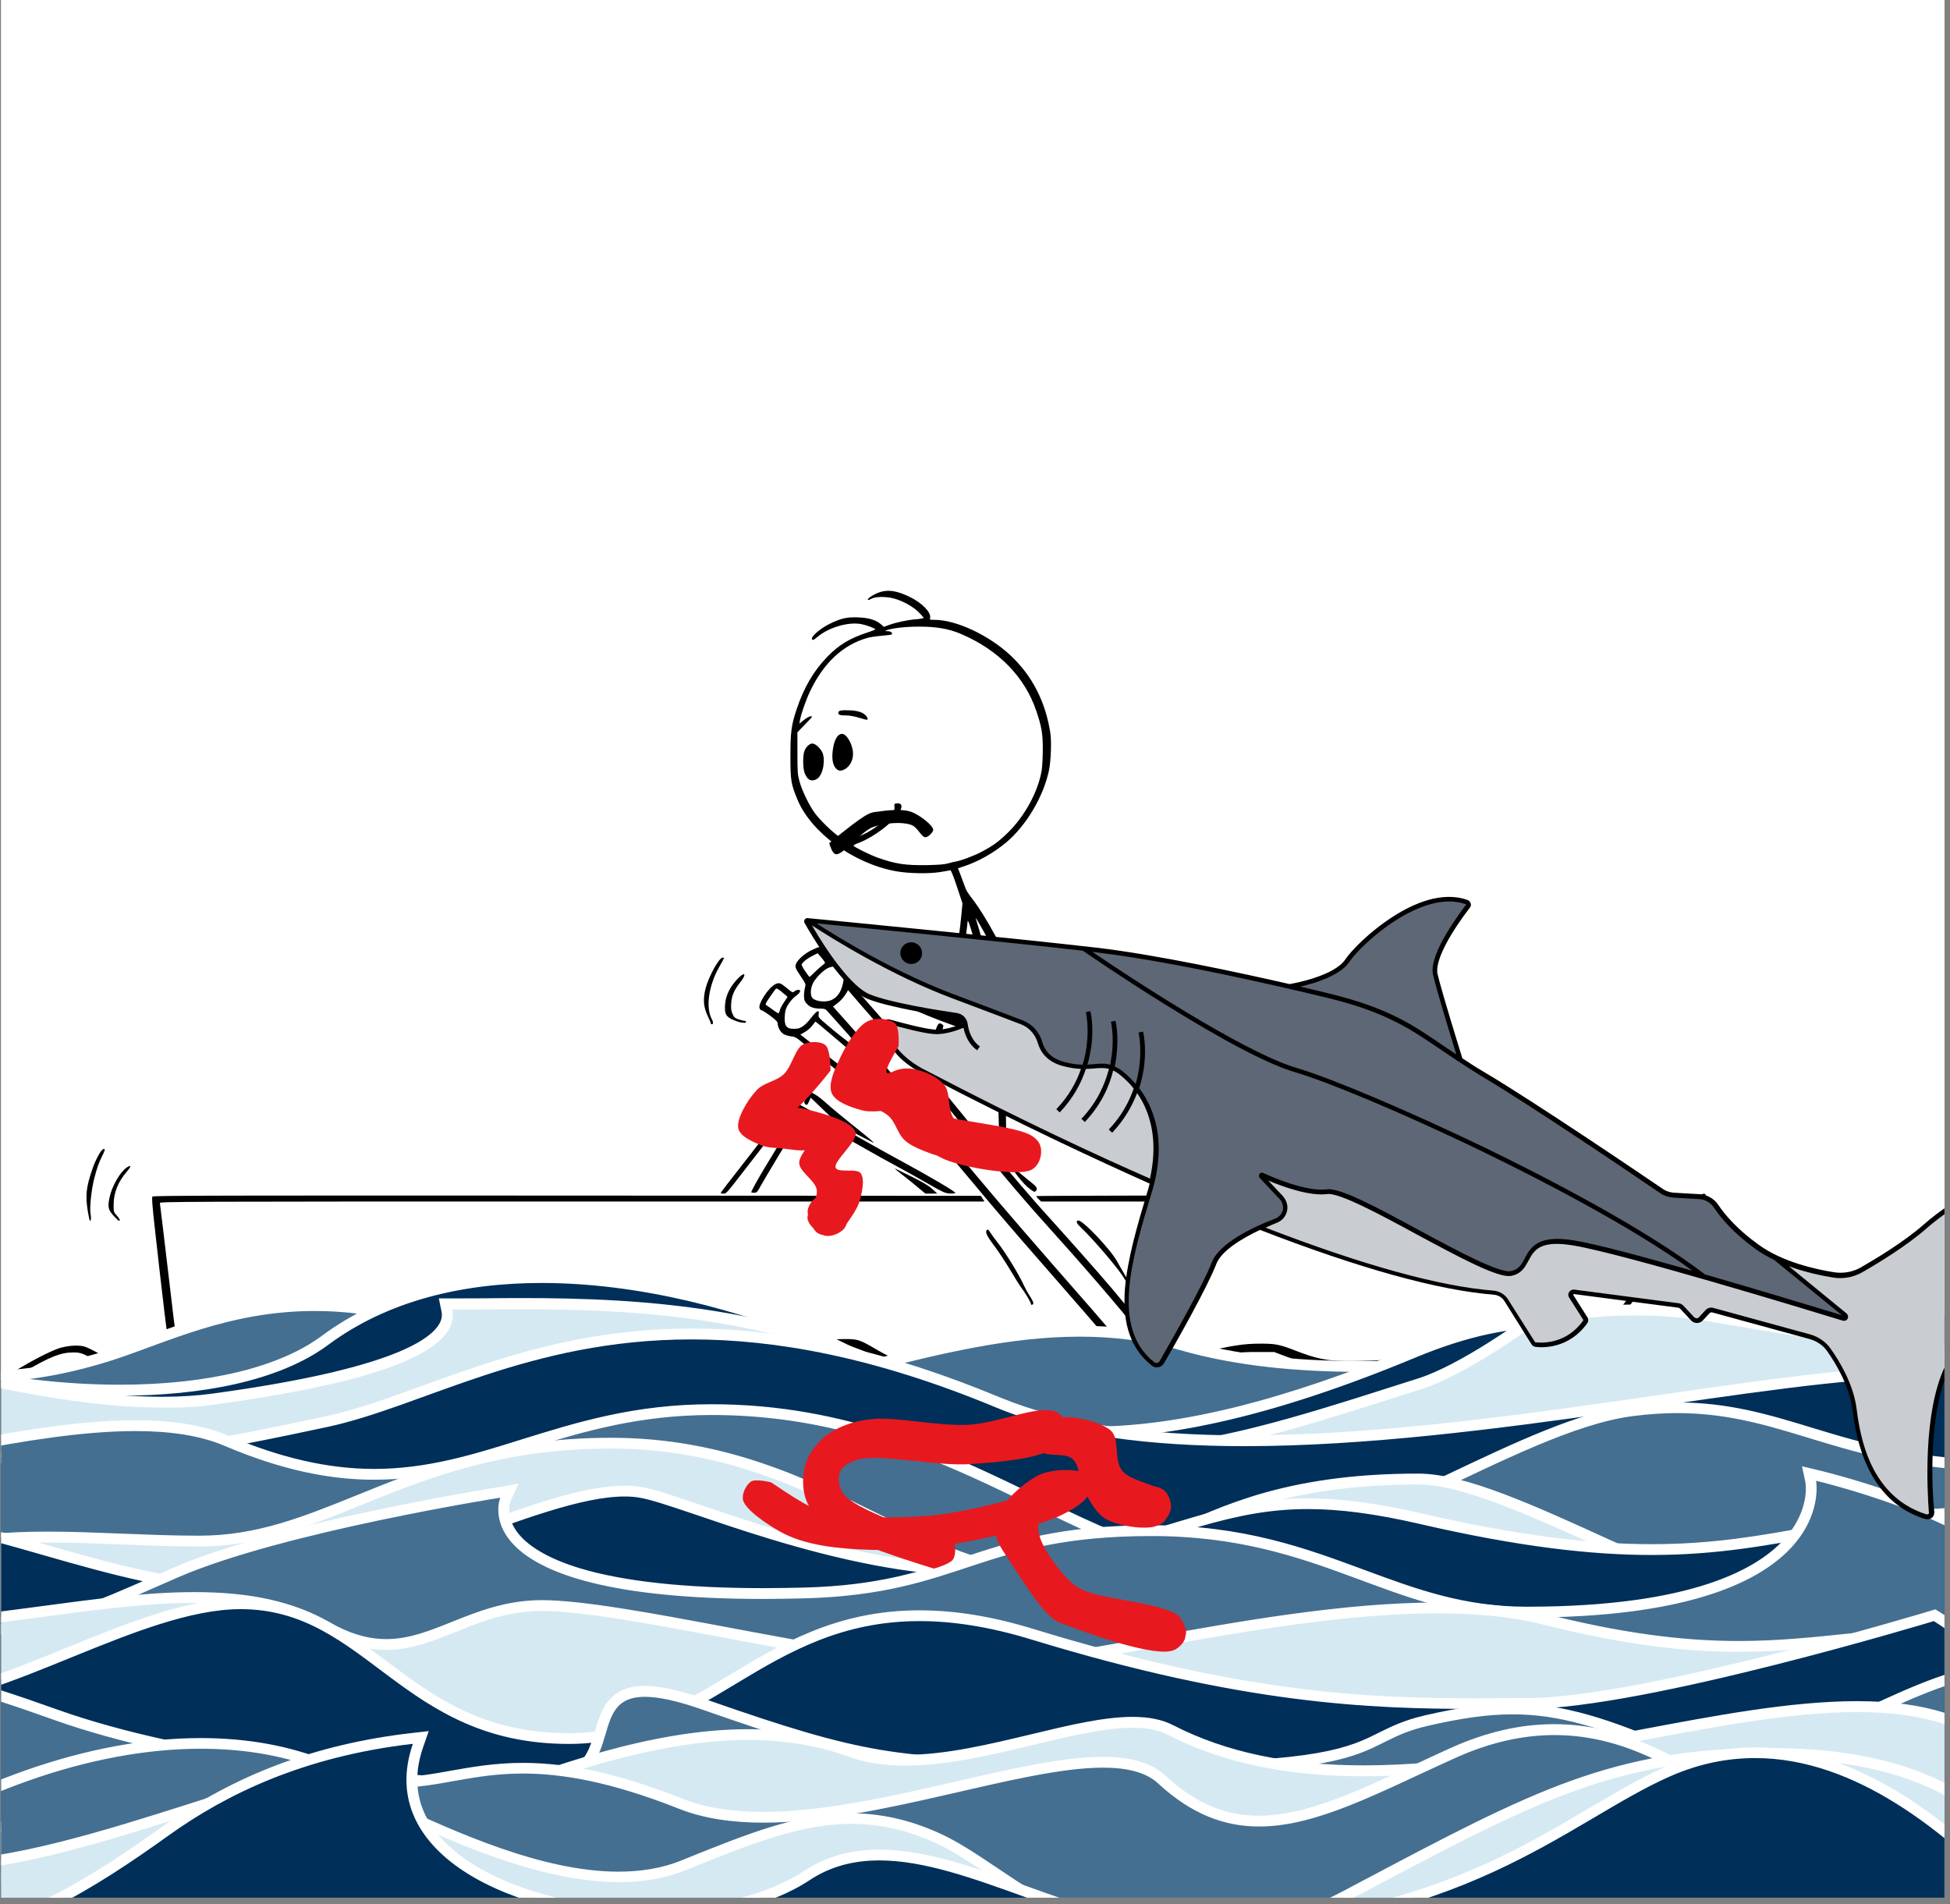 <svg xmlns="http://www.w3.org/2000/svg" xmlns:xlink="http://www.w3.org/1999/xlink" width="298" zoomAndPan="magnify" viewBox="0 0 223.5 218.25" height="291" preserveAspectRatio="xMidYMid meet" version="1.0"><rect x="0" y="0" width="223.5" height="218.25" fill="#808080" stroke="none"/><defs><clipPath id="a7eac5ad6c"><path d="M 0.133 0 L 222.867 0 L 222.867 217.504 L 0.133 217.504 Z M 0.133 0 " clip-rule="nonzero"/></clipPath><clipPath id="532abd5df3"><path d="M 0.133 67.496 L 222.867 67.496 L 222.867 159.637 L 0.133 159.637 Z M 0.133 67.496 " clip-rule="nonzero"/></clipPath><clipPath id="c44396c1a1"><path d="M 0.133 149 L 222.867 149 L 222.867 181 L 0.133 181 Z M 0.133 149 " clip-rule="nonzero"/></clipPath><clipPath id="f337d97105"><path d="M 0.133 179 L 222.867 179 L 222.867 182 L 0.133 182 Z M 0.133 179 " clip-rule="nonzero"/></clipPath><clipPath id="dede662e61"><path d="M 0.133 148 L 222.867 148 L 222.867 162 L 0.133 162 Z M 0.133 148 " clip-rule="nonzero"/></clipPath><clipPath id="a3ab5e0672"><path d="M 0.133 146 L 222.867 146 L 222.867 197 L 0.133 197 Z M 0.133 146 " clip-rule="nonzero"/></clipPath><clipPath id="6f0a6b502c"><path d="M 0.133 195 L 222.867 195 L 222.867 198 L 0.133 198 Z M 0.133 195 " clip-rule="nonzero"/></clipPath><clipPath id="14f091bdc3"><path d="M 0.133 144.875 L 222.867 144.875 L 222.867 165 L 0.133 165 Z M 0.133 144.875 " clip-rule="nonzero"/></clipPath><clipPath id="7fb6517050"><path d="M 0.133 149 L 222.867 149 L 222.867 187 L 0.133 187 Z M 0.133 149 " clip-rule="nonzero"/></clipPath><clipPath id="2d323fdec9"><path d="M 0.133 186 L 222.867 186 L 222.867 188 L 0.133 188 Z M 0.133 186 " clip-rule="nonzero"/></clipPath><clipPath id="bde90dd26d"><path d="M 0.133 148 L 222.867 148 L 222.867 168 L 0.133 168 Z M 0.133 148 " clip-rule="nonzero"/></clipPath><clipPath id="0439e7a01e"><path d="M 0.133 152 L 222.867 152 L 222.867 203 L 0.133 203 Z M 0.133 152 " clip-rule="nonzero"/></clipPath><clipPath id="5b8ff09c2f"><path d="M 0.133 152 L 222.867 152 L 222.867 169 L 0.133 169 Z M 0.133 152 " clip-rule="nonzero"/></clipPath><clipPath id="c266863f3a"><path d="M 0.133 202 L 222.867 202 L 222.867 204 L 0.133 204 Z M 0.133 202 " clip-rule="nonzero"/></clipPath><clipPath id="c13f069161"><path d="M 0.133 161 L 222.867 161 L 222.867 203 L 0.133 203 Z M 0.133 161 " clip-rule="nonzero"/></clipPath><clipPath id="ce0d0dec4f"><path d="M 0.133 202 L 222.867 202 L 222.867 204 L 0.133 204 Z M 0.133 202 " clip-rule="nonzero"/></clipPath><clipPath id="0174baae07"><path d="M 0.133 160 L 222.867 160 L 222.867 180 L 0.133 180 Z M 0.133 160 " clip-rule="nonzero"/></clipPath><clipPath id="7f73e41b33"><path d="M 0.133 165 L 222.867 165 L 222.867 203 L 0.133 203 Z M 0.133 165 " clip-rule="nonzero"/></clipPath><clipPath id="c5bd728f68"><path d="M 0.133 202 L 222.867 202 L 222.867 204 L 0.133 204 Z M 0.133 202 " clip-rule="nonzero"/></clipPath><clipPath id="19a1bf3fdf"><path d="M 0.133 164 L 222.867 164 L 222.867 189 L 0.133 189 Z M 0.133 164 " clip-rule="nonzero"/></clipPath><clipPath id="0fee1fb0e7"><path d="M 0.133 170 L 222.867 170 L 222.867 211 L 0.133 211 Z M 0.133 170 " clip-rule="nonzero"/></clipPath><clipPath id="a11f3954d3"><path d="M 0.133 209 L 222.867 209 L 222.867 211 L 0.133 211 Z M 0.133 209 " clip-rule="nonzero"/></clipPath><clipPath id="bf48805e97"><path d="M 0.133 170 L 222.867 170 L 222.867 183 L 0.133 183 Z M 0.133 170 " clip-rule="nonzero"/></clipPath><clipPath id="1f73af508d"><path d="M 0.133 168 L 222.867 168 L 222.867 217.504 L 0.133 217.504 Z M 0.133 168 " clip-rule="nonzero"/></clipPath><clipPath id="fe8879bc04"><path d="M 0.133 168 L 222.867 168 L 222.867 188 L 0.133 188 Z M 0.133 168 " clip-rule="nonzero"/></clipPath><clipPath id="93bfeb8c84"><path d="M 0.133 183 L 222.867 183 L 222.867 217.504 L 0.133 217.504 Z M 0.133 183 " clip-rule="nonzero"/></clipPath><clipPath id="7313317e23"><path d="M 0.133 182 L 222.867 182 L 222.867 192 L 0.133 192 Z M 0.133 182 " clip-rule="nonzero"/></clipPath><clipPath id="422c43634b"><path d="M 0.133 183 L 222.867 183 L 222.867 217.504 L 0.133 217.504 Z M 0.133 183 " clip-rule="nonzero"/></clipPath><clipPath id="f31fcf0787"><path d="M 0.133 217 L 222.867 217 L 222.867 217.504 L 0.133 217.504 Z M 0.133 217 " clip-rule="nonzero"/></clipPath><clipPath id="40230f257a"><path d="M 0.133 183 L 222.867 183 L 222.867 200 L 0.133 200 Z M 0.133 183 " clip-rule="nonzero"/></clipPath><clipPath id="b066e00a95"><path d="M 0.133 191 L 222.867 191 L 222.867 217.504 L 0.133 217.504 Z M 0.133 191 " clip-rule="nonzero"/></clipPath><clipPath id="b5d184ce22"><path d="M 0.133 190 L 222.867 190 L 222.867 206 L 0.133 206 Z M 0.133 190 " clip-rule="nonzero"/></clipPath><clipPath id="9d227c90e8"><path d="M 0.133 215 L 33 215 L 33 217.504 L 0.133 217.504 Z M 0.133 215 " clip-rule="nonzero"/></clipPath><clipPath id="640ecbda46"><path d="M 42 216 L 203 216 L 203 217.504 L 42 217.504 Z M 42 216 " clip-rule="nonzero"/></clipPath><clipPath id="e058b31978"><path d="M 0.133 214 L 205 214 L 205 217.504 L 0.133 217.504 Z M 0.133 214 " clip-rule="nonzero"/></clipPath><clipPath id="f5e11a5165"><path d="M 0.133 195 L 222.867 195 L 222.867 217.504 L 0.133 217.504 Z M 0.133 195 " clip-rule="nonzero"/></clipPath><clipPath id="f97626bf80"><path d="M 0.133 194 L 222.867 194 L 222.867 213 L 0.133 213 Z M 0.133 194 " clip-rule="nonzero"/></clipPath><clipPath id="558b3f0fe1"><path d="M 0.133 198 L 222.867 198 L 222.867 217.504 L 0.133 217.504 Z M 0.133 198 " clip-rule="nonzero"/></clipPath><clipPath id="62865be627"><path d="M 0.133 197 L 222.867 197 L 222.867 217.504 L 0.133 217.504 Z M 0.133 197 " clip-rule="nonzero"/></clipPath><clipPath id="9a1291ec25"><path d="M 0.133 200 L 222.867 200 L 222.867 217.504 L 0.133 217.504 Z M 0.133 200 " clip-rule="nonzero"/></clipPath><clipPath id="cc045ea4cf"><path d="M 0.133 199 L 222.867 199 L 222.867 217.504 L 0.133 217.504 Z M 0.133 199 " clip-rule="nonzero"/></clipPath><clipPath id="d5b394caa1"><path d="M 0.133 198 L 222.867 198 L 222.867 217.504 L 0.133 217.504 Z M 0.133 198 " clip-rule="nonzero"/></clipPath><clipPath id="4796c04806"><path d="M 92 105 L 222.867 105 L 222.867 174 L 92 174 Z M 92 105 " clip-rule="nonzero"/></clipPath><clipPath id="72eac8bad2"><path d="M 102.672 78.023 L 238.402 129.957 L 215.914 188.727 L 80.184 136.793 Z M 102.672 78.023 " clip-rule="nonzero"/></clipPath><clipPath id="b73ba5f3de"><path d="M 102.672 78.023 L 238.402 129.957 L 215.914 188.727 L 80.184 136.793 Z M 102.672 78.023 " clip-rule="nonzero"/></clipPath><clipPath id="4d540e3523"><path d="M 102.672 78.023 L 238.402 129.957 L 215.914 188.727 L 80.184 136.793 Z M 102.672 78.023 " clip-rule="nonzero"/></clipPath><clipPath id="8ef5d3acb3"><path d="M 92 103 L 212 103 L 212 157 L 92 157 Z M 92 103 " clip-rule="nonzero"/></clipPath><clipPath id="961fd3ad90"><path d="M 102.672 78.023 L 238.402 129.957 L 215.914 188.727 L 80.184 136.793 Z M 102.672 78.023 " clip-rule="nonzero"/></clipPath><clipPath id="e1c3f25530"><path d="M 102.672 78.023 L 238.402 129.957 L 215.914 188.727 L 80.184 136.793 Z M 102.672 78.023 " clip-rule="nonzero"/></clipPath><clipPath id="d63fc153ca"><path d="M 102.672 78.023 L 238.402 129.957 L 215.914 188.727 L 80.184 136.793 Z M 102.672 78.023 " clip-rule="nonzero"/></clipPath><clipPath id="cdfa7483b6"><path d="M 103 108 L 106 108 L 106 111 L 103 111 Z M 103 108 " clip-rule="nonzero"/></clipPath><clipPath id="34a2598d51"><path d="M 102.672 78.023 L 238.402 129.957 L 215.914 188.727 L 80.184 136.793 Z M 102.672 78.023 " clip-rule="nonzero"/></clipPath><clipPath id="3540e01d01"><path d="M 102.672 78.023 L 238.402 129.957 L 215.914 188.727 L 80.184 136.793 Z M 102.672 78.023 " clip-rule="nonzero"/></clipPath><clipPath id="2993cdaaf2"><path d="M 102.672 78.023 L 238.402 129.957 L 215.914 188.727 L 80.184 136.793 Z M 102.672 78.023 " clip-rule="nonzero"/></clipPath><clipPath id="8819137182"><path d="M 92 102 L 222.867 102 L 222.867 175 L 92 175 Z M 92 102 " clip-rule="nonzero"/></clipPath><clipPath id="6fd9803404"><path d="M 102.672 78.023 L 238.402 129.957 L 215.914 188.727 L 80.184 136.793 Z M 102.672 78.023 " clip-rule="nonzero"/></clipPath><clipPath id="488ac91a0a"><path d="M 102.672 78.023 L 238.402 129.957 L 215.914 188.727 L 80.184 136.793 Z M 102.672 78.023 " clip-rule="nonzero"/></clipPath><clipPath id="86ab348d87"><path d="M 102.672 78.023 L 238.402 129.957 L 215.914 188.727 L 80.184 136.793 Z M 102.672 78.023 " clip-rule="nonzero"/></clipPath><clipPath id="822b271a7e"><path d="M 95 116.469 L 119.504 116.469 L 119.504 134.855 L 95 134.855 Z M 95 116.469 " clip-rule="nonzero"/></clipPath><clipPath id="cc77bff051"><path d="M 102.984 119.93 C 100.438 124.203 102.012 122.852 102.836 122.629 C 103.586 122.402 104.332 122.402 105.156 122.629 C 106.133 122.852 107.48 123.453 108.23 124.352 C 109.055 125.324 108.453 127.496 109.578 128.473 C 111.152 129.895 117.145 129.371 118.492 130.344 C 119.016 130.719 119.242 131.168 119.316 131.691 C 119.391 132.293 119.09 133.266 118.641 133.715 C 118.191 134.164 117.594 134.312 116.621 134.312 C 114.223 134.312 106.508 132.668 104.109 131.02 C 102.762 130.121 102.836 128.695 101.711 127.797 C 100.438 126.75 97.141 126.375 96.543 125.324 C 96.168 124.727 96.32 123.75 96.691 123.227 C 97.141 122.703 98.566 122.254 99.238 122.328 C 99.688 122.402 100.141 122.777 100.363 123.152 C 100.664 123.676 100.887 124.574 100.664 125.176 C 100.438 125.773 99.613 126.449 99.09 126.598 C 98.641 126.75 98.043 126.75 97.668 126.449 C 97.141 126.074 96.395 124.801 96.395 124.125 C 96.395 123.676 96.617 123.152 96.992 122.852 C 97.441 122.477 98.266 122.18 99.016 122.254 C 100.215 122.328 102.086 123.453 103.211 124.352 C 104.109 125.102 104.109 126.223 105.309 126.973 C 107.703 128.547 116.77 128.848 118.492 130.344 C 119.168 130.941 119.391 131.691 119.316 132.293 C 119.242 132.891 118.941 133.715 118.191 134.09 C 116.621 134.84 110.625 133.863 108.305 132.891 C 106.73 132.215 105.383 131.168 104.934 130.121 C 104.559 129.297 105.605 127.945 105.082 127.422 C 104.332 126.598 100.59 127.723 98.867 127.273 C 97.441 126.898 95.793 126.301 95.344 125.324 C 94.895 124.352 95.57 122.777 96.168 121.504 C 96.844 120.008 98.266 117.535 99.539 117.012 C 100.512 116.559 102.012 116.785 102.609 117.309 C 103.137 117.832 102.984 119.93 102.984 119.93 " clip-rule="nonzero"/></clipPath><clipPath id="6803bb6cc2"><path d="M 84.293 119.328 L 99 119.328 L 99 141.812 L 84.293 141.812 Z M 84.293 119.328 " clip-rule="nonzero"/></clipPath><clipPath id="cd348a44ef"><path d="M 95.195 122.703 C 91 128.023 88.828 129.07 88.676 128.922 C 88.602 128.77 89.426 127.422 90.102 127.121 C 90.852 126.824 91.898 126.973 92.949 127.273 C 94.445 127.648 97.668 128.547 98.043 129.746 C 98.414 130.793 95.418 133.117 95.793 133.863 C 96.094 134.465 98.191 133.863 98.641 134.465 C 99.164 135.137 98.789 136.785 98.492 137.762 C 98.191 138.66 97.516 139.559 97.066 140.23 C 96.691 140.684 96.469 141.133 96.02 141.355 C 95.418 141.582 94.371 141.73 93.773 141.355 C 93.098 140.98 92.496 139.484 92.574 138.734 C 92.648 138.059 93.32 137.234 93.996 137.012 C 94.746 136.785 96.395 137.16 96.844 137.762 C 97.293 138.359 97.293 140.008 96.844 140.684 C 96.469 141.281 95.418 141.73 94.746 141.656 C 93.996 141.582 92.797 140.605 92.574 139.781 C 92.348 138.883 93.773 137.461 93.621 136.41 C 93.473 135.289 91.598 134.312 91.598 133.266 C 91.598 132.141 93.996 129.82 93.996 129.82 C 93.996 129.82 93.398 131.395 92.797 131.691 C 92.047 132.066 90.477 131.691 89.5 131.617 C 88.676 131.543 87.93 131.543 87.18 131.242 C 86.281 130.867 84.855 130.27 84.633 129.371 C 84.332 128.32 85.68 126.074 86.656 125.023 C 87.48 124.051 88.977 123.977 89.875 123.078 C 90.773 122.18 91.148 120.156 92.047 119.707 C 92.797 119.332 94.07 119.332 94.594 119.781 C 95.195 120.23 95.195 122.703 95.195 122.703 " clip-rule="nonzero"/></clipPath><clipPath id="1deff14740"><path d="M 92 161 L 134.457 161 L 134.457 179.871 L 92 179.871 Z M 92 161 " clip-rule="nonzero"/></clipPath><clipPath id="6e2ada261c"><path d="M 107.031 179.785 C 97.891 176.938 95.418 175.59 94.07 174.316 C 93.172 173.418 92.574 172.594 92.273 171.543 C 91.973 170.496 91.973 169.074 92.273 168.023 C 92.496 167.051 93.098 166.152 93.773 165.402 C 94.371 164.652 95.195 164.129 96.094 163.68 C 97.219 163.156 98.414 162.781 100.141 162.629 C 102.836 162.406 107.406 163.453 110.926 163.305 C 114.297 163.156 119.09 160.98 120.812 161.805 C 121.789 162.254 122.387 163.531 122.312 164.277 C 122.238 164.953 120.891 166.227 120.59 166.078 C 120.289 165.926 120.066 163.23 120.738 162.707 C 121.715 161.957 126.059 162.781 127.332 163.98 C 128.379 164.953 127.633 167.352 128.605 168.547 C 129.652 169.898 133.25 170.195 133.848 171.395 C 134.297 172.219 133.922 173.641 133.551 174.242 C 133.25 174.691 132.727 174.84 132.199 174.914 C 131.602 174.992 130.551 174.691 130.102 174.242 C 129.652 173.793 129.43 172.742 129.578 172.145 C 129.727 171.469 130.402 170.645 131 170.422 C 131.602 170.195 132.648 170.348 133.176 170.645 C 133.625 170.871 133.922 171.395 134.074 171.844 C 134.223 172.293 134.297 172.895 134.074 173.344 C 133.848 173.941 133.25 174.691 132.5 174.914 C 131.227 175.363 128.156 174.914 126.73 174.09 C 125.609 173.418 124.934 172.07 124.336 170.945 C 123.66 169.82 123.812 167.949 122.91 167.199 C 122.086 166.449 119.691 167.051 119.168 166.227 C 118.641 165.328 119.617 162.031 120.289 161.73 C 120.664 161.508 121.414 161.957 121.715 162.332 C 122.086 162.707 122.387 163.23 122.312 163.754 C 122.238 164.43 121.562 165.477 120.59 166.078 C 118.793 167.199 114.672 167.574 111.301 167.801 C 107.406 168.098 100.812 166.602 98.414 167.273 C 97.367 167.574 96.617 168.023 96.32 168.625 C 96.02 169.223 96.094 170.27 96.543 171.02 C 97.219 172.145 99.465 173.117 101.336 173.941 C 103.586 174.914 108.078 174.992 109.055 176.188 C 109.578 176.863 109.578 178.062 109.277 178.66 C 108.977 179.262 107.031 179.785 107.031 179.785 " clip-rule="nonzero"/></clipPath><clipPath id="45aec23f33"><path d="M 85 168.223 L 136 168.223 L 136 190 L 85 190 Z M 85 168.223 " clip-rule="nonzero"/></clipPath><clipPath id="846181e6b9"><path d="M 88.379 169.898 C 92.797 172.895 93.848 173.27 95.496 173.566 C 98.191 174.016 102.984 174.016 106.508 173.719 C 109.727 173.418 113.172 172.594 115.645 171.918 C 117.441 171.469 118.941 171.172 120.141 170.496 C 121.113 169.973 121.863 168.848 122.613 168.625 C 123.137 168.473 123.586 168.547 123.961 168.773 C 124.41 169.074 124.859 169.746 124.934 170.27 C 125.008 170.719 124.934 171.246 124.633 171.543 C 124.109 171.996 122.535 171.77 121.637 172.145 C 120.738 172.52 119.617 173.117 119.242 173.867 C 118.867 174.543 118.941 175.441 119.242 176.34 C 119.691 177.688 121.34 179.934 122.387 180.984 C 123.062 181.656 123.359 181.883 124.336 182.332 C 126.434 183.305 133.625 183.754 135.121 185.254 C 135.871 186.004 136.02 187.199 135.797 187.875 C 135.57 188.473 134.824 189.148 134.223 189.223 C 133.551 189.297 132.125 188.625 131.75 188.023 C 131.453 187.5 131.453 186.453 131.824 185.926 C 132.199 185.328 133.551 184.73 134.223 184.879 C 134.898 185.027 135.871 186.227 135.945 186.902 C 136.02 187.652 135.348 188.773 134.449 189.148 C 132.426 189.973 124.859 187.277 122.535 186.379 C 121.488 186.004 121.113 185.926 120.363 185.254 C 119.016 184.055 116.918 180.758 115.797 179.035 C 115.047 177.836 114.297 176.938 114.148 175.891 C 113.996 174.914 114.148 173.941 114.672 172.969 C 115.496 171.621 117.742 169.598 119.391 168.922 C 120.812 168.398 123.062 168.324 123.961 168.773 C 124.559 169.074 124.859 169.746 124.934 170.27 C 125.008 170.719 124.934 171.094 124.633 171.543 C 124.109 172.293 122.836 173.117 121.188 173.867 C 118.043 175.215 111.152 176.863 106.43 177.387 C 102.238 177.836 97.516 177.688 94.371 177.164 C 92.273 176.789 90.852 176.34 89.352 175.516 C 87.777 174.617 85.457 173.043 85.156 171.918 C 85.008 171.172 85.531 170.195 86.055 169.82 C 86.582 169.445 88.379 169.898 88.379 169.898 " clip-rule="nonzero"/></clipPath><clipPath id="1924bfa319"><path d="M 95 92.629 L 107 92.629 L 107 98 L 95 98 Z M 95 92.629 " clip-rule="nonzero"/></clipPath><clipPath id="ccf3f40fcd"><path d="M 95.047 96.633 C 99.238 93.188 99.688 93.113 100.512 93.039 C 101.562 92.891 103.285 92.664 104.41 93.039 C 105.457 93.414 107.031 94.688 106.957 95.137 C 106.957 95.438 105.906 95.961 105.758 95.809 C 105.605 95.734 105.605 94.688 105.832 94.535 C 106.059 94.387 106.879 94.836 106.957 95.062 C 107.031 95.285 106.43 95.961 106.059 95.961 C 105.605 95.961 105.156 94.762 104.41 94.535 C 103.359 94.164 101.488 94.312 100.141 94.762 C 98.641 95.285 96.617 98.059 95.793 97.906 C 95.344 97.832 95.047 96.633 95.047 96.633 " clip-rule="nonzero"/></clipPath></defs><g clip-path="url(#a7eac5ad6c)"><path fill="#ffffff" d="M 0.133 0 L 223.367 0 L 223.367 217.988 L 0.133 217.988 Z M 0.133 0 " fill-opacity="1" fill-rule="nonzero"/><path fill="#ffffff" d="M 0.133 0 L 223.367 0 L 223.367 217.988 L 0.133 217.988 Z M 0.133 0 " fill-opacity="1" fill-rule="nonzero"/></g><g clip-path="url(#532abd5df3)"><path fill="#000000" d="M -16.863 159.223 C -15.789 158.113 -13.223 156.293 -11.824 155.652 C -10.867 155.211 -9.695 154.906 -8.961 154.906 C -8.07 154.906 -7.656 155.164 -6.344 156.512 C -5.363 157.52 -5.059 157.762 -4.465 158.039 C -3.816 158.34 -3.664 158.375 -2.543 158.406 C -0.746 158.469 -0.34 158.324 2.598 156.609 C 4.48 155.508 6.227 154.656 7.023 154.453 C 8.02 154.199 9.07 154.152 9.699 154.34 C 10.004 154.426 10.793 154.82 11.461 155.207 C 12.125 155.598 12.953 156.004 13.305 156.117 C 14.316 156.426 15.633 156.547 17.355 156.48 C 19.18 156.41 19.828 156.273 22.445 155.41 C 23.445 155.078 24.672 154.715 25.168 154.598 C 26.32 154.324 27.82 154.297 28.379 154.539 C 28.602 154.633 29.285 155.207 29.941 155.848 C 31.781 157.637 32.379 157.914 34.559 158 C 36.352 158.07 37.391 157.926 40.441 157.164 C 43.703 156.355 43.945 156.316 45.453 156.316 C 46.965 156.316 47.262 156.406 49.008 157.41 C 50.852 158.465 51.172 158.551 53.543 158.602 C 55.25 158.641 55.648 158.617 56.523 158.438 C 57.969 158.141 59.402 157.684 62.332 156.582 C 65.977 155.211 66.547 155.066 68.363 155.062 L 69.828 155.055 L 71.094 155.676 C 73.191 156.707 74.359 156.91 78.621 156.988 C 81.754 157.043 82.484 156.988 84.945 156.504 C 86.805 156.137 88.184 155.758 90.117 155.094 C 94.168 153.691 95.039 153.484 96.84 153.473 C 98.301 153.469 98.547 153.551 100.395 154.633 C 102.605 155.934 103.289 156.109 106.129 156.109 C 108.863 156.109 110.086 155.902 115.457 154.516 C 118.426 153.75 119.629 153.562 121.234 153.617 C 122.617 153.66 123.016 153.801 124.32 154.68 C 125.883 155.727 126.773 156.047 128.645 156.219 C 130.852 156.426 132.668 156.191 137.359 155.105 C 141.344 154.184 142.547 154 144.551 154 C 146.184 154 146.699 154.105 148.523 154.816 C 150.309 155.508 151.344 155.785 152.676 155.922 C 154.113 156.07 158.16 155.977 159.586 155.758 C 160.73 155.586 164.75 154.797 168.309 154.047 C 170.129 153.664 170.777 153.57 171.938 153.527 C 173.727 153.465 174.129 153.582 175.824 154.652 C 178.273 156.203 179.098 156.457 181.613 156.449 C 183.789 156.441 184.5 156.297 187.914 155.156 C 191.633 153.914 192.133 153.793 193.812 153.727 C 195.562 153.66 196.012 153.789 197.617 154.82 C 199.574 156.074 200.168 156.25 202.531 156.242 C 204.914 156.238 205.586 156.102 210.863 154.566 C 215.082 153.34 217.527 153.125 219.012 153.848 C 219.289 153.98 219.922 154.414 220.418 154.809 C 221.961 156.031 222.445 156.195 224.754 156.277 C 226.496 156.34 228.379 156.148 228.965 155.844 C 229.129 155.762 229.289 155.723 229.324 155.758 C 229.582 156.012 227.832 156.961 226.824 157.113 C 225.883 157.258 223.48 157.234 222.57 157.07 C 221.512 156.883 220.887 156.574 219.82 155.715 C 219.316 155.312 218.684 154.863 218.406 154.715 C 217.922 154.461 217.84 154.449 216.289 154.453 C 214.434 154.453 213.52 154.613 210.914 155.371 C 205.133 157.059 204.738 157.141 202.23 157.152 C 199.676 157.168 198.867 156.938 197 155.684 C 196.59 155.406 196 155.062 195.688 154.918 C 195.152 154.664 195.035 154.652 193.656 154.656 C 191.91 154.664 191.652 154.723 187.812 156.004 C 184.102 157.242 183.492 157.367 181.16 157.367 C 179.535 157.367 179.195 157.332 178.508 157.137 C 177.555 156.863 176.637 156.414 175.113 155.465 C 173.473 154.441 173.492 154.449 171.785 154.461 C 170.57 154.469 170.07 154.523 168.812 154.781 C 167.98 154.953 165.961 155.367 164.328 155.707 C 158.871 156.832 158.691 156.852 155.051 156.859 C 151.016 156.867 151.238 156.906 147.137 155.375 L 146.027 154.957 L 144.066 154.957 C 141.816 154.957 141.055 155.066 137.418 155.918 C 132.418 157.086 130.434 157.348 128.223 157.133 C 126.273 156.945 125.461 156.652 123.605 155.469 C 122.293 154.637 121.859 154.5 120.469 154.5 C 119.031 154.5 117.527 154.77 114.531 155.555 C 109.922 156.77 108.438 157.016 105.73 157.016 C 102.883 157.016 101.996 156.785 99.766 155.461 C 97.984 154.41 97.863 154.371 96.438 154.375 C 94.812 154.383 94.172 154.531 90.488 155.758 C 87.496 156.758 85.629 157.246 83.129 157.691 C 82.297 157.84 81.559 157.871 78.848 157.863 C 74.129 157.859 72.863 157.656 70.621 156.555 C 69.375 155.941 68.668 155.777 67.656 155.867 C 66.16 156 65.289 156.25 61.91 157.52 C 59.336 158.488 57.93 158.941 56.566 159.246 C 55.637 159.449 55.254 159.48 53.395 159.473 C 51.375 159.469 51.238 159.457 50.473 159.199 C 50.027 159.055 49.234 158.68 48.707 158.375 C 46.93 157.332 46.578 157.195 45.531 157.141 C 44.301 157.074 43.363 157.219 40.707 157.883 C 37.777 158.613 37.316 158.703 35.953 158.832 C 34.555 158.961 32.875 158.832 32.012 158.527 C 31.133 158.219 30.418 157.699 29.293 156.551 C 28.715 155.965 28.117 155.445 27.91 155.359 C 27.676 155.262 27.223 155.207 26.66 155.207 C 25.578 155.207 24.418 155.477 22.094 156.266 C 19.617 157.109 19.027 157.223 16.852 157.285 C 13.938 157.371 12.945 157.145 10.883 155.922 C 9.477 155.09 9.246 155.008 8.387 155.008 C 6.988 155.008 5.75 155.492 2.848 157.188 C 0.102 158.793 -0.676 159.109 -2.055 159.195 C -3.207 159.27 -4.176 159.109 -5.02 158.707 C -5.543 158.461 -5.918 158.148 -6.887 157.164 C -7.551 156.492 -8.188 155.891 -8.297 155.836 C -9.324 155.312 -11.551 155.965 -13.66 157.402 C -14.148 157.738 -14.941 158.324 -15.414 158.711 C -16.16 159.312 -16.758 159.629 -17.164 159.629 C -17.215 159.629 -17.082 159.445 -16.863 159.219 Z M 181.414 156.016 C 181.379 155.957 181.383 155.855 181.426 155.785 C 181.871 155.055 185.844 149.746 188.215 146.711 C 190.629 143.625 191.324 142.703 192.371 141.23 C 193.453 139.699 194.566 137.969 194.566 137.812 C 194.566 137.746 182.656 137.711 156.949 137.711 L 119.328 137.711 L 119.047 137.438 C 118.891 137.293 118.762 137.133 118.762 137.09 C 118.762 137.047 135.93 137.008 156.91 137.008 C 182.234 137.008 195.078 136.977 195.121 136.906 C 195.234 136.727 195.469 136.801 195.527 137.035 C 195.602 137.336 194.973 138.48 193.613 140.527 C 192.473 142.238 191.273 143.852 188.422 147.516 C 187.391 148.844 185.656 151.105 184.566 152.547 C 181.953 156.008 181.629 156.363 181.414 156.016 Z M 19.539 155.688 C 19.324 154.496 18.492 147.578 17.707 140.438 C 17.449 138.09 17.387 137.242 17.473 137.145 C 17.562 137.027 25.426 137.012 65 137.031 L 112.422 137.059 L 112.629 137.387 L 112.836 137.711 L 65.559 137.711 C 20.586 137.711 18.285 137.719 18.324 137.887 C 18.344 137.984 18.754 141.367 19.227 145.402 C 19.699 149.441 20.176 153.379 20.285 154.152 C 20.395 154.922 20.484 155.59 20.484 155.641 C 20.484 155.723 19.863 156.016 19.688 156.016 C 19.637 156.016 19.57 155.863 19.539 155.688 Z M 128.066 154.785 C 126.281 152.68 123.391 149.336 120.781 146.359 C 115.246 140.055 112.566 136.887 104.512 127.152 C 100.496 122.297 99.188 120.766 95.992 117.188 C 95.527 116.668 95.02 116.098 94.863 115.926 C 94.613 115.641 94.527 115.609 93.977 115.602 C 93.23 115.59 92.781 115.414 92.426 114.992 C 92.199 114.727 92.152 114.57 92.152 114.109 C 92.152 113.805 92.203 113.379 92.266 113.176 C 92.371 112.812 92.355 112.77 91.883 112.059 C 91.129 110.934 91.09 110.828 91.246 110.453 C 91.449 109.969 92.215 109.297 93.012 108.902 C 93.41 108.711 93.805 108.551 93.895 108.551 C 93.98 108.551 94.316 108.887 94.637 109.301 L 95.215 110.051 L 96.027 110.027 L 96.84 110.008 L 98.25 110.973 C 101.949 113.508 106.113 115.461 111.859 117.352 C 116.258 118.801 117.859 119.289 117.859 119.188 C 117.859 119.129 117.512 118.035 117.086 116.758 C 115.727 112.652 114.586 110.031 112.695 106.664 C 112.25 105.875 111.875 105.23 111.852 105.23 C 111.832 105.23 111.883 105.445 111.969 105.707 C 112.367 106.98 112.949 109.074 113.355 110.711 C 113.992 113.234 114.758 117.508 114.605 117.656 C 114.574 117.688 114.379 117.629 114.164 117.527 C 113.836 117.375 113.762 117.285 113.703 116.945 C 113.664 116.727 113.488 115.75 113.316 114.781 C 112.961 112.801 112.242 109.785 111.555 107.398 C 111.102 105.82 110.91 105.309 110.902 105.633 C 110.902 105.715 110.809 106.508 110.691 107.395 C 110.348 110.082 109.93 111.98 109.129 114.555 C 108.758 115.734 108.648 115.859 108.25 115.562 C 108.094 115.445 108.109 115.34 108.48 114.129 C 109.254 111.617 109.863 108.297 110.199 104.762 L 110.312 103.531 L 109.676 101.617 C 109.285 100.43 108.992 99.715 108.926 99.738 C 108.863 99.766 108.316 99.859 107.711 99.957 C 106.414 100.16 104.133 100.113 102.703 99.859 C 97.82 98.977 92.941 95.418 91.383 91.602 C 90.66 89.844 90.598 89.457 90.594 86.727 C 90.59 83.938 90.695 83.109 91.305 81.297 C 92.145 78.793 93.246 76.906 94.816 75.281 C 96.129 73.918 97.438 73.129 99.438 72.488 C 99.922 72.332 100.316 72.176 100.316 72.137 C 100.316 72.023 99.395 71.672 98.758 71.539 C 97.273 71.238 94.98 71.902 93.684 73.008 C 93.238 73.391 93.059 73.438 93.059 73.18 C 93.059 72.852 94.105 71.984 95.086 71.504 C 96.402 70.859 97.082 70.707 98.395 70.762 C 99.598 70.812 100.406 71.062 100.973 71.555 L 101.305 71.848 L 101.844 71.648 C 102.695 71.336 104.02 71.051 104.977 70.977 C 105.461 70.941 105.859 70.867 105.859 70.816 C 105.859 70.762 105.59 70.453 105.262 70.133 C 104.594 69.48 103.395 68.832 102.387 68.578 C 101.488 68.348 100.27 68.375 99.855 68.633 C 99.656 68.754 99.504 68.793 99.465 68.734 C 99.43 68.68 99.594 68.512 99.836 68.359 C 101.203 67.492 102.355 67.5 104.215 68.387 C 105.645 69.062 106.762 70.207 106.602 70.82 C 106.547 71.027 106.574 71.043 107.102 71.043 C 109.609 71.043 113.375 72.812 115.863 75.16 C 118.324 77.48 119.832 80.43 120.387 84.016 C 120.535 84.977 120.453 87.223 120.23 88.289 C 119.59 91.332 117.598 94.664 115.277 96.598 C 113.871 97.766 112.074 98.773 110.477 99.293 L 109.801 99.516 L 110.059 100.184 C 110.199 100.555 110.395 101.09 110.5 101.375 C 110.75 102.086 110.836 102.234 111.57 103.191 C 112.965 105.016 115.215 109.152 116.383 112.035 C 117.359 114.453 119.09 119.777 118.973 120 C 118.918 120.098 118.695 120.23 118.473 120.297 C 118.09 120.414 117.91 120.367 114.414 119.254 C 108.855 117.477 105.766 116.297 102.809 114.82 C 101.199 114.016 99.055 112.746 98.254 112.129 C 97.59 111.613 97.516 111.633 97.5 112.352 C 97.496 112.633 97.613 112.824 98.184 113.461 C 99.109 114.504 103.488 119.516 104.562 120.766 C 105.715 122.117 109.363 126.539 111.355 129.008 C 114.203 132.535 115.242 133.797 117.012 135.863 C 117.969 136.977 118.809 137.949 118.883 138.023 C 118.957 138.102 119.766 139 120.68 140.023 C 121.59 141.047 122.359 141.906 122.395 141.934 C 122.426 141.965 122.949 142.551 123.559 143.242 C 124.168 143.934 125.148 145.043 125.734 145.707 C 127.762 148 130.559 151.41 132.074 153.43 L 133.598 155.461 L 133.164 155.492 C 132.641 155.531 132.559 155.453 131.191 153.559 C 129.918 151.789 125.102 146.125 121.184 141.785 C 117.57 137.785 115.051 134.824 111.453 130.371 C 107.41 125.355 102.828 119.887 100.469 117.246 C 100.074 116.805 99.176 115.777 98.477 114.965 L 97.203 113.484 L 96.98 113.855 C 96.688 114.348 96.324 114.742 95.855 115.086 L 95.477 115.367 L 97.258 117.363 C 99.676 120.066 101.535 122.238 104.348 125.645 C 106.5 128.246 108.57 130.738 111.953 134.793 C 114.691 138.074 118.461 142.438 125.25 150.18 C 125.855 150.871 127.121 152.359 128.07 153.484 C 129.875 155.637 129.91 155.707 129.176 155.707 C 128.887 155.707 128.754 155.602 128.066 154.785 Z M 95.355 114.59 C 96.109 114.207 96.508 113.512 96.703 112.234 C 96.84 111.355 96.754 111.02 96.332 110.859 C 95.906 110.699 95.297 110.746 94.848 110.977 C 94.293 111.258 93.473 112.109 93.172 112.711 C 92.875 113.309 92.852 114.094 93.117 114.387 C 93.492 114.801 94.727 114.914 95.355 114.59 Z M 93.422 111.383 C 93.75 111.062 94.152 110.707 94.312 110.59 C 94.598 110.391 94.605 110.371 94.449 110.145 C 94.359 110.012 94.156 109.758 94 109.582 L 93.715 109.254 L 93.098 109.566 C 92.754 109.734 92.332 110.023 92.152 110.207 C 91.844 110.523 91.836 110.547 91.984 110.824 C 92.145 111.133 92.734 111.969 92.789 111.969 C 92.809 111.969 93.094 111.703 93.422 111.383 Z M 108.684 98.953 C 108.988 98.863 109.383 98.766 109.566 98.738 C 110.125 98.656 111.625 98.094 112.484 97.637 C 113.789 96.953 114.41 96.504 115.473 95.48 C 117.438 93.586 119.012 90.691 119.398 88.262 C 119.465 87.832 119.52 86.734 119.52 85.824 C 119.52 84.055 119.387 83.293 118.781 81.5 C 117.473 77.602 114.477 74.523 110.195 72.68 C 108.785 72.07 107.363 71.82 105.324 71.82 C 103.777 71.82 102.215 72 101.602 72.242 C 101.406 72.324 101.426 72.336 101.758 72.344 C 102.113 72.348 102.359 72.559 102.195 72.719 C 102.16 72.754 101.648 72.82 101.047 72.867 C 100.453 72.918 99.715 73.027 99.41 73.113 C 96.617 73.91 94.395 75.98 92.859 79.211 C 92.367 80.246 91.816 81.816 91.688 82.543 L 91.621 82.934 L 92.148 82.516 C 92.609 82.152 93.059 81.98 93.059 82.164 C 93.059 82.199 92.684 82.609 92.227 83.074 L 91.395 83.93 L 91.398 86.305 C 91.398 88.465 91.418 88.766 91.629 89.543 C 91.918 90.613 92.789 92.406 93.445 93.266 C 94.051 94.062 95.441 95.402 96.133 95.863 C 96.613 96.184 96.672 96.199 97.324 96.145 C 98.523 96.047 100.371 95.016 101.762 93.656 C 102.512 92.926 102.551 92.867 102.52 92.496 C 102.484 92.129 102.5 92.105 102.793 92.078 C 103.613 91.996 103.465 92.816 102.465 93.871 C 101.414 94.98 99.613 96.188 98.328 96.645 C 98.035 96.746 97.809 96.879 97.828 96.934 C 97.875 97.078 99.785 98.02 100.648 98.32 C 102.633 99.02 103.816 99.195 106.215 99.156 C 107.629 99.129 108.273 99.074 108.68 98.953 Z M 92.578 89.211 C 92.457 89.09 92.289 88.785 92.207 88.547 C 92.027 88.039 92.004 86.758 92.164 86.184 C 92.301 85.691 92.754 85.219 93.094 85.219 C 93.402 85.219 93.879 85.605 94.184 86.102 C 94.648 86.852 94.395 88.645 93.75 89.188 C 93.359 89.516 92.871 89.527 92.578 89.211 Z M 95.836 88.098 C 95.484 87.746 95.344 87.109 95.422 86.238 C 95.543 84.898 95.953 84.113 96.531 84.113 C 96.996 84.113 97.621 85.125 97.75 86.078 C 97.867 86.977 97.48 87.828 96.781 88.188 C 96.375 88.398 96.113 88.371 95.836 88.098 Z M 99.055 82.434 C 98.945 82.41 98.566 82.301 98.215 82.195 C 97.859 82.086 97.309 82 96.988 82 C 96.273 82 96.082 81.934 96.082 81.691 C 96.082 81.434 96.422 81.367 97.473 81.418 C 98.441 81.469 99.055 81.703 99.34 82.137 C 99.484 82.355 99.473 82.523 99.316 82.492 C 99.285 82.484 99.168 82.461 99.055 82.434 Z M 118.156 149.434 C 118.156 149.262 117.496 148.152 117.043 147.566 C 116.891 147.371 116.336 146.484 115.809 145.594 C 115.277 144.703 114.457 143.457 113.984 142.828 C 113.164 141.742 112.922 141.266 113.066 141.031 C 113.18 140.852 113.301 140.922 113.531 141.305 C 113.66 141.512 113.996 141.977 114.285 142.336 C 115.25 143.559 116.75 145.996 117.375 147.367 C 117.512 147.668 117.812 148.211 118.047 148.566 C 118.277 148.922 118.453 149.281 118.441 149.363 C 118.398 149.57 118.156 149.629 118.156 149.434 Z M 128.82 146.473 C 128.293 145.535 125.285 142 123.957 140.758 C 123.395 140.227 123.281 139.988 123.547 139.887 C 124 139.715 127.398 143.301 128.117 144.707 C 128.23 144.934 128.555 145.496 128.832 145.957 C 129.289 146.715 129.371 146.961 129.164 146.961 C 129.129 146.961 128.973 146.742 128.82 146.473 Z M 10.066 138.84 C 9.773 137.004 9.863 136.16 10.559 134.074 C 10.941 132.934 11.586 131.746 11.852 131.695 C 12.074 131.648 12.055 131.801 11.762 132.383 C 11.355 133.184 11.109 133.867 10.805 135.051 C 10.473 136.332 10.254 138.445 10.375 139.117 C 10.465 139.594 10.438 139.922 10.312 139.922 C 10.27 139.922 10.164 139.438 10.066 138.84 Z M 13.039 139.367 C 12.402 138.676 12.328 138.344 12.547 137.281 C 12.816 135.977 13.75 134.34 14.523 133.816 C 15.066 133.453 15.078 133.66 14.547 134.273 C 13.527 135.445 13.023 136.711 13.023 138.082 C 13.023 138.895 13.031 138.926 13.375 139.305 C 13.719 139.688 13.82 139.922 13.637 139.922 C 13.59 139.922 13.316 139.672 13.039 139.367 Z M 82.664 136.629 C 82.719 136.531 83.633 135.344 84.699 133.988 C 86.406 131.816 89.16 128.223 90.266 126.719 C 90.562 126.312 90.727 126.184 90.996 126.137 C 91.266 126.09 91.32 126.109 91.242 126.203 C 91.164 126.297 91.312 126.422 91.82 126.703 C 92.199 126.91 93.457 127.598 94.621 128.234 C 95.785 128.871 97.621 129.898 98.703 130.516 C 99.785 131.137 101.738 132.227 103.039 132.93 C 106.703 134.918 109.605 136.629 109.496 136.738 C 109.445 136.789 109.141 136.809 108.816 136.789 C 108.285 136.746 108.031 136.629 106.215 135.582 C 105.105 134.945 103.496 134.047 102.637 133.59 C 101.773 133.129 100.324 132.324 99.41 131.797 C 98.496 131.277 96.504 130.148 94.984 129.297 C 93.461 128.441 91.906 127.543 91.523 127.297 C 91.145 127.051 90.801 126.852 90.762 126.852 C 90.684 126.852 90.641 126.91 89.539 128.523 C 88.668 129.801 88.242 130.363 85.621 133.738 C 83.102 136.984 83.262 136.805 82.883 136.805 C 82.613 136.805 82.582 136.781 82.664 136.629 Z M 105.133 136.023 C 104.613 135.594 103.816 134.953 103.359 134.602 C 102.902 134.25 102.543 133.949 102.555 133.934 C 102.57 133.918 103.418 134.324 104.441 134.836 C 105.809 135.52 106.445 135.898 106.859 136.277 L 107.422 136.797 L 106.75 136.805 L 106.074 136.809 L 105.133 136.031 Z M 86.105 136.652 C 86.105 136.508 86.84 135.176 87.77 133.641 C 90.75 128.707 91.367 127.703 91.438 127.68 C 91.477 127.664 91.594 127.738 91.691 127.852 C 91.906 128.086 92.039 127.84 89.375 132.23 C 88.371 133.891 87.371 135.574 87.156 135.977 C 86.789 136.648 86.734 136.703 86.434 136.703 C 86.25 136.703 86.105 136.684 86.105 136.652 Z M 118.102 136.316 C 117.613 135.957 117.215 135.539 116.559 134.695 C 115.895 133.84 116.109 133.781 117.027 134.562 C 117.406 134.883 117.949 135.328 118.238 135.551 C 118.805 135.988 118.949 136.234 118.758 136.461 C 118.594 136.656 118.551 136.648 118.102 136.316 Z M 114.82 132.402 L 114.559 132.031 L 114.441 127.355 C 114.375 124.781 114.258 122 114.184 121.168 C 114.105 120.34 114.055 119.648 114.066 119.633 C 114.117 119.582 114.82 119.91 114.883 120.016 C 115.242 120.594 115.496 132.793 115.148 132.781 C 115.113 132.781 114.965 132.609 114.82 132.402 Z M 106.516 131.055 C 106.242 130.891 104.676 129.652 103.035 128.309 C 101.391 126.961 99.23 125.238 98.23 124.473 C 96.258 122.965 93.414 120.703 92.051 119.559 C 91.285 118.914 91.137 118.832 90.656 118.777 C 90.363 118.742 89.969 118.621 89.785 118.504 C 89.445 118.297 89.129 117.703 89.125 117.273 C 89.125 117.105 88.895 116.879 88.277 116.418 C 87.812 116.074 87.359 115.789 87.273 115.789 C 87.188 115.789 87.086 115.664 87.047 115.516 C 86.914 114.98 88.09 113.203 88.832 112.816 C 89.285 112.586 89.445 112.637 90.168 113.238 C 90.801 113.762 90.863 113.789 91.027 113.641 C 91.125 113.551 91.316 113.469 91.453 113.453 C 91.867 113.41 91.758 113.77 91.25 114.125 C 90.742 114.484 90.191 115.234 90.039 115.77 C 89.984 115.973 89.934 116.426 89.934 116.777 C 89.934 117.715 90.258 117.988 91.297 117.906 C 91.801 117.871 92.336 117.477 92.941 116.691 C 93.613 115.82 93.93 115.66 93.836 116.23 C 93.777 116.59 93.797 116.609 94.754 117.43 C 95.293 117.891 95.957 118.438 96.234 118.648 C 97.973 119.965 99.078 120.953 99.449 121.527 C 99.66 121.859 99.816 122.152 99.789 122.18 C 99.691 122.281 98.094 121.008 95.023 118.379 C 94.203 117.672 93.504 117.098 93.469 117.098 C 93.438 117.098 93.309 117.254 93.176 117.441 C 92.926 117.809 92.492 118.172 92.016 118.422 L 91.73 118.57 L 92.621 119.273 C 94.184 120.504 96.156 122.039 97.68 123.203 C 100.25 125.176 101.586 126.227 103.359 127.672 C 105.898 129.738 105.977 129.809 106.57 130.527 C 107.371 131.488 107.363 131.57 106.516 131.055 Z M 89.379 115.785 C 89.414 115.621 89.633 115.207 89.859 114.871 L 90.27 114.258 L 89.875 113.914 C 89.293 113.41 89.047 113.25 88.941 113.316 C 88.887 113.352 88.582 113.77 88.254 114.246 C 87.711 115.047 87.68 115.117 87.852 115.223 C 87.957 115.285 88.293 115.527 88.605 115.754 C 88.918 115.988 89.203 116.156 89.242 116.129 C 89.281 116.109 89.344 115.953 89.379 115.785 Z M 98.293 130.039 C 96.23 128.953 96.07 128.84 94.273 127.109 L 92.918 125.805 L 92.734 126.227 C 92.531 126.688 92.445 126.734 92.25 126.496 C 92.148 126.371 92.152 126.273 92.281 125.969 C 92.367 125.762 92.461 125.512 92.492 125.414 C 92.527 125.32 92.613 125.215 92.695 125.184 C 92.957 125.082 93.805 125.613 94.719 126.449 C 95.215 126.902 96.605 128.055 97.809 129.016 C 99.707 130.531 100.23 130.977 100.094 130.973 C 100.078 130.973 99.266 130.551 98.293 130.039 Z M 119.57 122.195 C 119.57 122.121 119.688 121.949 119.832 121.816 C 120.164 121.5 120.879 120.359 121.301 119.461 C 121.57 118.879 121.633 118.605 121.668 117.871 C 121.703 117.133 121.684 116.957 121.535 116.793 C 121.391 116.633 121.379 116.57 121.484 116.445 C 121.668 116.227 121.953 116.258 122.133 116.516 C 122.344 116.812 122.344 117.996 122.129 118.711 C 121.84 119.695 121.195 120.828 120.352 121.848 C 119.973 122.301 119.57 122.48 119.57 122.195 Z M 123.504 121.852 C 123.504 121.809 123.773 121.246 124.109 120.602 C 124.859 119.137 125.059 118.422 124.961 117.488 C 124.902 116.895 124.914 116.793 125.051 116.793 C 125.605 116.793 125.676 118.324 125.172 119.496 C 124.684 120.641 123.902 121.922 123.691 121.922 C 123.59 121.922 123.504 121.887 123.504 121.852 Z M 105.09 119.562 C 104.418 119.324 103.738 119.055 103.578 118.973 C 103.219 118.785 102.273 117.828 102.359 117.742 C 102.43 117.672 103.973 118.152 105.727 118.793 L 106.855 119.199 L 107.176 118.246 C 107.504 117.254 107.625 117.141 108.016 117.426 C 108.184 117.547 108.172 117.613 107.836 118.504 C 107.641 119.031 107.395 119.57 107.289 119.711 C 106.992 120.109 106.508 120.074 105.09 119.562 Z M 81.465 117.285 C 81.465 117.223 81.332 116.895 81.164 116.555 C 80.629 115.461 80.547 114.562 80.863 113.316 C 81.219 111.922 82.418 109.754 82.832 109.754 C 82.914 109.754 82.98 109.785 82.98 109.82 C 82.98 109.855 82.746 110.281 82.465 110.773 C 81.238 112.891 80.859 115.418 81.566 116.773 C 81.777 117.168 81.773 117.398 81.562 117.398 C 81.512 117.398 81.465 117.348 81.465 117.285 Z M 84.898 117.184 C 84.648 117.137 84.207 116.98 83.914 116.84 C 83.188 116.484 83.039 116.188 83.102 115.172 C 83.16 114.18 83.609 113.207 84.441 112.293 C 85.328 111.316 85.668 111.535 84.859 112.566 C 84.133 113.484 83.859 114.121 83.805 114.992 C 83.77 115.609 83.801 115.844 83.961 116.211 C 84.137 116.605 84.23 116.691 84.648 116.832 C 84.914 116.922 85.215 116.996 85.316 116.996 C 85.5 116.996 85.566 117.148 85.426 117.223 C 85.379 117.246 85.145 117.223 84.898 117.184 Z M 84.898 117.184 " fill-opacity="1" fill-rule="nonzero"/></g><g clip-path="url(#c44396c1a1)"><path fill="#446f91" d="M 230.188 151.59 C 228.422 150.176 225.477 149.504 221 149.504 C 214.621 149.504 206.016 150.848 196.059 152.414 C 183.48 154.395 169.227 156.633 155.965 156.633 C 147.934 156.633 141.227 155.82 135.457 154.172 C 131.75 153.102 127.922 152.594 123.75 152.594 C 115.555 152.594 107.402 154.641 99.508 156.605 C 91.66 158.566 84.25 160.422 76.852 160.422 C 70.848 160.422 65.543 159.16 60.656 156.551 C 51.922 151.895 43.895 149.629 36.07 149.629 C 28.246 149.629 22.203 151.852 16.859 153.828 C 15.438 154.352 14.09 154.848 12.793 155.273 C 7.797 156.891 2.863 157.742 -1.461 157.742 C -8.125 157.742 -13.457 155.809 -17.285 151.988 L -17.727 151.551 L -17.727 180.391 L 230.188 180.391 Z M 230.188 151.59 " fill-opacity="1" fill-rule="nonzero"/></g><g clip-path="url(#f337d97105)"><path fill="#ffffff" d="M -17.727 179.773 L 230.188 179.773 L 230.188 181.008 L -17.727 181.008 Z M -17.727 179.773 " fill-opacity="1" fill-rule="nonzero"/></g><g clip-path="url(#dede662e61)"><path fill="#ffffff" d="M 12.988 155.863 C 19.035 153.91 26.25 150.258 36.07 150.258 C 42.793 150.258 50.738 151.961 60.367 157.098 C 65.777 159.98 71.273 161.039 76.852 161.039 C 92.031 161.039 107.73 153.199 123.75 153.199 C 127.578 153.199 131.422 153.652 135.289 154.75 C 141.559 156.551 148.609 157.234 155.965 157.234 C 179.652 157.234 206.566 150.109 221 150.109 C 225.324 150.109 228.52 150.738 230.188 152.402 L 230.188 150.809 C 228.285 149.488 225.324 148.871 221 148.871 C 214.582 148.871 205.945 150.23 195.961 151.797 C 183.414 153.762 169.188 156 155.965 156 C 148.004 156 141.352 155.203 135.637 153.555 C 131.875 152.469 127.992 151.949 123.75 151.949 C 115.473 151.949 107.277 153.996 99.355 155.984 C 91.547 157.938 84.18 159.789 76.852 159.789 C 70.945 159.789 65.75 158.555 60.957 155.984 C 52.145 151.289 44.004 148.996 36.086 148.996 C 28.152 148.996 21.773 151.344 16.652 153.238 C 15.234 153.762 13.898 154.254 12.617 154.668 C 7.684 156.262 2.809 157.113 -1.461 157.113 C -7.961 157.113 -13.141 155.23 -16.844 151.535 L -17.727 150.672 L -17.727 152.43 C -13.375 156.77 -7.535 158.375 -1.461 158.375 C 3.414 158.363 8.441 157.332 12.988 155.863 Z M 12.988 155.863 " fill-opacity="1" fill-rule="nonzero"/></g><g clip-path="url(#a3ab5e0672)"><path fill="#002f59" d="M 230.188 151.551 C 228.301 149.684 225.379 146.879 225.352 146.852 L 224.566 146.098 L 224.32 147.141 C 223.438 150.766 219.566 152.855 216.469 153.969 C 212.734 155.312 207.805 156.082 202.941 156.082 C 199.953 156.082 197.215 155.793 195.23 155.258 C 193.867 154.887 192.531 154.488 191.234 154.105 C 186.816 152.785 182.629 151.535 177.504 151.535 C 172.727 151.535 167.672 152.676 162.051 154.996 C 147.258 161.148 135.18 164.129 125.125 164.129 C 113.82 164.129 107.055 160.312 101.078 156.945 C 98.984 155.766 97.004 154.641 94.938 153.746 C 83.988 149.008 72.32 146.414 62.074 146.414 C 52.035 146.414 43.688 148.832 37.254 153.625 C 32.297 157.305 23.949 159.336 13.73 159.336 C 7.328 159.336 0.523 158.539 -5.414 157.098 C -11.086 155.711 -15.414 153.844 -17.285 151.988 L -17.727 151.551 L -17.727 196.488 L 230.188 196.488 Z M 230.188 151.551 " fill-opacity="1" fill-rule="nonzero"/></g><g clip-path="url(#6f0a6b502c)"><path fill="#ffffff" d="M -17.727 195.855 L 230.188 195.855 L 230.188 197.09 L -17.727 197.09 Z M -17.727 195.855 " fill-opacity="1" fill-rule="nonzero"/></g><g clip-path="url(#14f091bdc3)"><path fill="#ffffff" d="M 37.629 154.133 C 44.43 149.078 53.039 147.047 62.074 147.047 C 73.16 147.047 84.883 150.094 94.688 154.336 C 102.594 157.758 109.688 164.762 125.125 164.762 C 134.094 164.762 145.883 162.398 162.285 155.574 C 168.359 153.047 173.234 152.152 177.492 152.152 C 184.059 152.152 189.199 154.281 195.066 155.848 C 197.09 156.383 199.871 156.699 202.941 156.699 C 211.91 156.699 223.273 154.105 224.926 147.277 C 224.926 147.277 228.34 150.562 230.188 152.402 L 230.188 150.656 C 228.312 148.816 225.805 146.414 225.777 146.387 L 224.223 144.891 L 223.711 146.988 C 222.293 152.812 211.949 155.465 202.941 155.465 C 200.008 155.465 197.324 155.176 195.383 154.652 C 194.031 154.297 192.695 153.898 191.402 153.5 C 186.938 152.168 182.711 150.902 177.492 150.902 C 172.629 150.902 167.492 152.059 161.805 154.422 C 147.082 160.531 135.086 163.512 125.113 163.512 C 113.969 163.512 107.277 159.734 101.367 156.41 C 99.246 155.215 97.25 154.09 95.172 153.184 C 84.152 148.418 72.391 145.797 62.059 145.797 C 57.238 145.797 52.734 146.359 48.672 147.484 C 44.223 148.707 40.258 150.602 36.871 153.117 C 32.023 156.715 23.801 158.707 13.719 158.707 C 7.355 158.707 0.605 157.91 -5.277 156.48 C -10.84 155.121 -15.066 153.32 -16.859 151.523 L -17.727 150.672 L -17.727 152.43 C -13.691 156.453 0.191 159.969 13.73 159.969 C 22.93 159.969 31.965 158.336 37.629 154.133 Z M 37.629 154.133 " fill-opacity="1" fill-rule="nonzero"/></g><g clip-path="url(#7fb6517050)"><path fill="#d5e9f2" d="M 230.188 155.148 C 221.508 155.148 213.988 153.883 197.516 151.109 L 195.988 150.848 C 193.219 150.383 190.355 150.148 187.461 150.148 C 180.273 150.148 175.344 151.578 175.137 151.633 L 175.027 151.66 L 174.941 151.727 C 174.875 151.785 167.645 157.043 162.754 158.594 L 160.77 159.227 C 148.68 163.086 138.238 166.422 128.723 166.422 C 121.656 166.422 115.527 164.652 109.453 160.832 C 93.434 150.781 75.363 149.422 59.816 149.422 C 58.273 149.422 56.812 149.434 55.406 149.449 C 54.156 149.461 52.957 149.461 51.84 149.461 L 51.082 149.461 L 51.234 150.203 C 51.387 150.961 51.223 151.672 50.711 152.375 C 48.398 155.613 39.57 158.309 24.488 160.367 C 22.668 160.613 20.672 160.738 18.566 160.738 C 9.945 160.738 0.703 158.691 -6.723 157.043 C -11.543 155.973 -15.355 155.133 -17.711 155.133 L -17.711 186.68 L 230.199 186.68 L 230.199 155.148 Z M 230.188 155.148 " fill-opacity="1" fill-rule="nonzero"/></g><g clip-path="url(#2d323fdec9)"><path fill="#ffffff" d="M -17.727 186.078 L 230.188 186.078 L 230.188 187.312 L -17.727 187.312 Z M -17.727 186.078 " fill-opacity="1" fill-rule="nonzero"/></g><g clip-path="url(#bde90dd26d)"><path fill="#ffffff" d="M 24.559 160.984 C 39.98 158.883 52.93 155.586 51.828 150.094 C 54.195 150.094 56.883 150.055 59.816 150.055 C 73.547 150.055 92.555 150.973 109.121 161.371 C 115.637 165.461 122.012 167.055 128.723 167.055 C 138.844 167.055 149.711 163.414 162.945 159.199 C 168 157.594 175.316 152.238 175.316 152.238 C 175.316 152.238 180.285 150.766 187.477 150.766 C 190.039 150.766 192.891 150.961 195.891 151.453 C 213.633 154.434 221.191 155.754 230.188 155.754 L 230.188 154.516 C 221.551 154.516 214.059 153.254 197.613 150.492 L 196.098 150.23 C 193.301 149.766 190.395 149.516 187.477 149.516 C 180.191 149.516 175.176 150.973 174.969 151.027 L 174.766 151.082 L 174.586 151.207 C 174.516 151.262 167.367 156.453 162.574 157.977 C 161.898 158.195 161.238 158.402 160.59 158.609 C 148.555 162.453 138.141 165.777 128.723 165.777 C 121.781 165.777 115.762 164.035 109.785 160.285 C 105.805 157.785 101.422 155.672 96.77 154.008 C 92.691 152.551 88.258 151.387 83.613 150.547 C 74.812 148.969 66.273 148.777 59.801 148.777 C 58.258 148.777 56.801 148.789 55.379 148.805 C 54.129 148.816 52.93 148.816 51.812 148.816 L 50.297 148.816 L 50.602 150.301 C 50.727 150.891 50.586 151.426 50.188 151.988 C 48.672 154.117 42.957 157.195 24.379 159.723 C 22.586 159.969 20.617 160.094 18.539 160.094 C 9.973 160.094 0.785 158.059 -6.609 156.41 C -11.473 155.34 -15.316 154.488 -17.738 154.488 L -17.738 155.727 C -11.871 155.727 4.27 161.328 18.539 161.328 C 20.605 161.371 22.613 161.258 24.559 160.984 Z M 24.559 160.984 " fill-opacity="1" fill-rule="nonzero"/></g><g clip-path="url(#0439e7a01e)"><path fill="#002f59" d="M 230.188 159.434 C 228.355 157.977 225.105 157.289 220.051 157.289 C 212.586 157.289 202.254 158.789 190.273 160.504 C 175.191 162.676 158.113 165.145 142.645 165.145 C 130.746 165.145 121.477 163.703 114.316 160.723 C 101.645 155.465 90.184 152.895 79.262 152.895 C 66.562 152.895 57.062 156.344 48.66 159.391 C 44.691 160.832 40.934 162.195 37.367 162.961 C 24.406 165.738 14.695 167.469 6.32 167.469 C -3.457 167.469 -10.758 165.105 -17.34 159.789 L -17.727 159.461 L -17.727 202.762 L 230.188 202.762 Z M 230.188 159.434 " fill-opacity="1" fill-rule="nonzero"/></g><g clip-path="url(#5b8ff09c2f)"><path fill="#ffffff" d="M 37.504 163.555 C 48.492 161.191 60.531 153.516 79.262 153.516 C 88.848 153.516 100.199 155.52 114.082 161.285 C 121.984 164.57 131.918 165.75 142.645 165.75 C 170.273 165.75 203.148 157.895 220.051 157.895 C 224.938 157.895 228.492 158.555 230.188 160.242 L 230.188 158.648 C 228.188 157.289 224.91 156.66 220.051 156.66 C 212.543 156.66 202.188 158.156 190.188 159.887 C 175.137 162.055 158.07 164.516 142.66 164.516 C 130.844 164.516 121.656 163.086 114.578 160.148 C 101.836 154.848 90.293 152.277 79.289 152.277 C 66.48 152.277 56.922 155.754 48.48 158.801 C 44.527 160.23 40.797 161.59 37.27 162.344 C 24.352 165.117 14.668 166.836 6.348 166.836 C -3.277 166.836 -10.453 164.516 -16.926 159.297 L -17.727 158.664 L -17.727 160.258 C -10.715 165.914 -3.016 168.07 6.32 168.07 C 15.027 168.07 25.148 166.203 37.504 163.555 Z M 37.504 163.555 " fill-opacity="1" fill-rule="nonzero"/></g><g clip-path="url(#c266863f3a)"><path fill="#ffffff" d="M -17.727 202.145 L 230.188 202.145 L 230.188 203.383 L -17.727 203.383 Z M -17.727 202.145 " fill-opacity="1" fill-rule="nonzero"/></g><g clip-path="url(#c13f069161)"><path fill="#446f91" d="M 230.188 168.016 C 219.953 168.016 213.328 165.996 207.488 164.227 C 202.641 162.742 198.055 161.355 192.227 161.355 C 190.547 161.355 188.852 161.465 187.062 161.699 C 181.125 162.453 173.883 165.902 166.211 169.543 C 156.555 174.129 146.586 178.852 138.129 178.852 C 136.172 178.852 134.367 178.594 132.73 178.082 C 128.02 176.602 123.418 174.375 118.543 172.012 C 108.449 167.125 97.016 161.574 81.59 161.574 C 72.832 161.574 66.246 163.637 59.883 165.613 C 54.32 167.359 49.059 168.992 42.902 168.992 C 37.57 168.992 32.023 167.727 25.906 165.117 C 23.207 163.965 19.805 163.402 15.508 163.402 C 8.305 163.402 -0.027 165.023 -6.707 166.328 C -11.348 167.234 -15.355 168.016 -17.711 168.016 L -17.711 202.762 L 230.199 202.762 L 230.199 168.016 Z M 230.188 168.016 " fill-opacity="1" fill-rule="nonzero"/></g><g clip-path="url(#ce0d0dec4f)"><path fill="#ffffff" d="M -17.727 202.145 L 230.188 202.145 L 230.188 203.383 L -17.727 203.383 Z M -17.727 202.145 " fill-opacity="1" fill-rule="nonzero"/></g><g clip-path="url(#0174baae07)"><path fill="#ffffff" d="M 25.66 165.684 C 32.395 168.551 37.93 169.598 42.887 169.598 C 56.109 169.598 65.145 162.18 81.578 162.18 C 104.164 162.18 117.828 174.031 132.535 178.66 C 134.301 179.211 136.172 179.473 138.129 179.473 C 153.527 179.473 173.938 164.008 187.145 162.305 C 188.965 162.07 190.645 161.961 192.227 161.961 C 204.941 161.961 211.371 168.633 230.188 168.633 L 230.188 167.398 C 220.051 167.398 213.465 165.395 207.68 163.637 C 202.777 162.137 198.148 160.738 192.227 160.738 C 190.52 160.738 188.797 160.848 186.98 161.082 C 180.949 161.852 173.66 165.312 165.934 168.977 C 156.348 173.523 146.434 178.234 138.113 178.234 C 136.227 178.234 134.477 177.988 132.906 177.492 C 128.238 176.023 123.652 173.797 118.805 171.449 C 108.652 166.52 97.152 160.945 81.578 160.945 C 72.719 160.945 66.098 163.016 59.691 165.008 C 54.168 166.738 48.949 168.359 42.887 168.359 C 37.641 168.359 32.172 167.109 26.141 164.543 C 23.359 163.359 19.887 162.785 15.496 162.785 C 8.234 162.785 -0.125 164.418 -6.844 165.723 C -11.445 166.629 -15.426 167.398 -17.727 167.398 L -17.727 168.633 C -11.832 168.633 3.375 164.035 15.508 164.02 C 19.324 164.02 22.836 164.488 25.66 165.684 Z M 25.66 165.684 " fill-opacity="1" fill-rule="nonzero"/></g><g clip-path="url(#7f73e41b33)"><path fill="#d5e9f2" d="M 230.188 183.246 L 229.758 183.645 C 226.742 186.449 222.844 187.82 217.871 187.82 C 207.82 187.82 195.355 182.148 184.363 177.137 C 175.426 173.059 167.699 169.543 162.547 169.543 C 147.961 169.543 140.539 173.016 133.98 176.078 C 129.188 178.316 125.059 180.254 119.023 180.254 C 112.812 180.254 107.125 177.438 100.555 174.184 C 92.277 170.078 82.887 165.422 69.992 165.422 L 69.98 165.422 C 57.281 165.422 48.727 168.883 41.195 171.93 C 34.941 174.457 29.555 176.641 22.848 176.656 L 22.727 176.656 C 19.805 176.656 16.832 176.531 13.953 176.422 C 11.156 176.312 8.262 176.203 5.496 176.203 C 0.234 176.203 -3.844 176.641 -7.328 177.574 C -11.473 178.688 -14.891 180.555 -17.738 183.246 L -17.738 202.789 L 230.172 202.789 L 230.172 183.246 Z M 230.188 183.246 " fill-opacity="1" fill-rule="nonzero"/></g><g clip-path="url(#c5bd728f68)"><path fill="#ffffff" d="M -17.727 202.145 L 230.188 202.145 L 230.188 203.383 L -17.727 203.383 Z M -17.727 202.145 " fill-opacity="1" fill-rule="nonzero"/></g><g clip-path="url(#19a1bf3fdf)"><path fill="#ffffff" d="M 22.738 177.246 C 22.781 177.246 22.82 177.246 22.863 177.246 C 38.055 177.23 47.156 166.023 69.992 166.023 C 69.992 166.023 70.008 166.023 70.008 166.023 C 92.871 166.023 104.66 180.859 119.039 180.859 C 133.418 180.859 137.219 170.145 162.562 170.145 C 173.938 170.145 199.652 188.426 217.887 188.426 C 222.625 188.426 226.852 187.188 230.188 184.086 L 230.188 182.395 L 229.348 183.18 C 226.441 185.871 222.695 187.176 217.887 187.176 C 207.969 187.176 195.574 181.531 184.641 176.547 C 175.633 172.438 167.852 168.895 162.562 168.895 C 156.004 168.895 150.277 169.598 145.055 171.051 C 140.484 172.328 136.902 174.004 133.734 175.488 C 129.012 177.699 124.934 179.609 119.039 179.609 C 112.965 179.609 107.344 176.82 100.844 173.594 C 92.5 169.473 83.051 164.789 70.008 164.789 L 69.992 164.789 C 57.172 164.789 48.562 168.266 40.973 171.34 C 34.789 173.84 29.445 176.012 22.863 176.012 L 22.738 176.012 C 19.832 176.012 16.859 175.887 13.992 175.777 C 11.195 175.668 8.289 175.543 5.508 175.543 C 0.18 175.543 -3.938 175.98 -7.48 176.945 C -11.527 178.043 -14.891 179.828 -17.727 182.383 L -17.727 184.086 C -11.598 177.973 -3.402 176.793 5.508 176.793 C 11.074 176.793 16.926 177.246 22.738 177.246 Z M 22.738 177.246 " fill-opacity="1" fill-rule="nonzero"/></g><g clip-path="url(#0fee1fb0e7)"><path fill="#002f59" d="M 230.188 173.223 C 220.668 173.223 214.031 174.418 207.625 175.57 C 201.855 176.613 196.402 177.602 189.309 177.602 C 181.719 177.602 173.332 176.477 162.906 174.074 C 157.797 172.891 153.664 172.344 149.902 172.344 C 143.801 172.344 139.094 173.785 132.562 175.789 C 129.52 176.723 126.078 177.781 121.902 178.879 C 119.023 179.637 115.789 180.02 112.305 180.02 C 100.555 180.02 87.828 175.695 80.227 173.125 C 77.195 172.094 74.785 171.285 73.41 171.051 C 72.844 170.957 72.238 170.914 71.578 170.914 C 67.02 170.914 60.629 173.223 53.852 175.68 C 45.629 178.648 36.305 182.023 28.277 182.023 C 20.41 182.023 12.492 179.758 4.848 177.562 C -2.59 175.418 -10.289 173.223 -17.727 173.223 L -17.727 210.371 L 230.188 210.371 Z M 230.188 173.223 " fill-opacity="1" fill-rule="nonzero"/></g><g clip-path="url(#a11f3954d3)"><path fill="#ffffff" d="M -17.727 209.754 L 230.188 209.754 L 230.188 210.988 L -17.727 210.988 Z M -17.727 209.754 " fill-opacity="1" fill-rule="nonzero"/></g><g clip-path="url(#bf48805e97)"><path fill="#ffffff" d="M 71.59 171.52 C 72.195 171.52 72.777 171.559 73.312 171.656 C 78.105 172.453 95.887 180.637 112.305 180.637 C 115.652 180.637 118.957 180.293 122.07 179.484 C 135.152 176.066 141.074 172.961 149.902 172.961 C 153.484 172.961 157.547 173.469 162.77 174.676 C 174.199 177.316 182.492 178.223 189.309 178.223 C 204.293 178.223 212.102 173.84 230.188 173.84 L 230.188 172.605 C 220.613 172.605 213.949 173.812 207.516 174.965 C 201.773 176.012 196.348 176.984 189.309 176.984 C 181.773 176.984 173.43 175.871 163.043 173.484 C 157.891 172.289 153.707 171.738 149.902 171.738 C 143.707 171.738 138.953 173.195 132.383 175.215 C 129.355 176.148 125.91 177.203 121.754 178.289 C 118.914 179.031 115.746 179.402 112.305 179.402 C 100.664 179.402 87.996 175.102 80.434 172.535 C 77.25 171.449 74.953 170.668 73.52 170.434 C 72.926 170.336 72.281 170.281 71.59 170.281 C 66.922 170.281 60.781 172.508 53.66 175.09 C 45.477 178.055 36.195 181.406 28.277 181.406 C 20.492 181.406 12.629 179.156 5.012 176.973 C -2.465 174.816 -10.191 172.605 -17.727 172.605 L -17.727 173.84 C -2.824 173.84 12.574 182.645 28.277 182.645 C 43.066 182.645 61.703 171.52 71.59 171.52 Z M 71.59 171.52 " fill-opacity="1" fill-rule="nonzero"/></g><g clip-path="url(#1f73af508d)"><path fill="#446f91" d="M 230.188 178.867 C 224.293 172.934 208.961 169.266 208.285 169.117 L 207.363 168.895 L 207.531 169.828 C 207.559 169.969 208.094 173.086 205.258 176.477 C 202.09 180.266 194.266 184.773 174.941 184.773 C 167.645 184.773 162.078 182.711 156.199 180.527 C 149.434 178.027 142.438 175.434 131.973 175.434 C 121.641 175.434 116.051 177.285 110.637 179.074 C 105.555 180.746 100.75 182.34 92.223 182.574 C 90.582 182.617 88.984 182.645 87.457 182.645 C 78.422 182.645 71.273 181.859 66.219 180.324 C 62.461 179.184 59.898 177.645 58.617 175.762 C 57.211 173.703 57.875 171.973 57.902 171.902 L 58.328 170.887 L 57.238 171.066 C 56.992 171.105 32.227 175.047 20.316 180.172 C 19.379 180.57 18.414 180.996 17.492 181.406 C 11.484 184.059 5.273 186.805 -1.047 186.805 C -6.957 186.805 -12.273 184.375 -17.285 179.359 L -17.727 178.895 L -17.727 220.688 L 230.188 220.688 Z M 230.188 178.867 " fill-opacity="1" fill-rule="nonzero"/></g><g clip-path="url(#fe8879bc04)"><path fill="#ffffff" d="M 20.562 180.719 C 32.547 175.57 57.336 171.656 57.336 171.656 C 57.336 171.656 52.531 183.262 87.473 183.262 C 88.984 183.262 90.582 183.234 92.25 183.191 C 110.277 182.699 112.359 176.051 131.984 176.051 C 151.613 176.051 159.254 185.391 174.957 185.391 C 211.18 185.391 208.148 169.719 208.148 169.719 C 208.148 169.719 224.746 173.633 230.188 179.773 L 230.188 178.016 C 223.879 172.207 209.102 168.676 208.438 168.512 L 206.539 168.059 L 206.938 169.941 C 206.965 170.133 207.391 172.988 204.773 176.105 C 201.676 179.785 193.992 184.152 174.957 184.152 C 167.766 184.152 162.258 182.109 156.434 179.953 C 149.613 177.426 142.562 174.816 131.984 174.816 C 121.547 174.816 115.914 176.684 110.457 178.48 C 105.418 180.145 100.664 181.723 92.223 181.957 C 90.598 181.996 89 182.023 87.473 182.023 C 78.547 182.023 71.48 181.258 66.469 179.746 C 62.887 178.66 60.367 177.176 59.168 175.445 C 57.969 173.715 58.438 172.273 58.492 172.125 L 59.43 170.051 L 57.156 170.449 C 57.09 170.461 50.836 171.449 43.207 173.059 C 32.918 175.227 25.137 177.426 20.094 179.594 C 19.156 179.992 18.195 180.418 17.27 180.832 C 11.32 183.453 5.18 186.172 -1.02 186.172 C -6.75 186.172 -11.926 183.797 -16.832 178.906 L -17.727 178.027 L -17.727 179.773 C -12.051 185.43 -6.488 187.395 -1.047 187.395 C 6.418 187.395 13.637 183.699 20.562 180.719 Z M 20.562 180.719 " fill-opacity="1" fill-rule="nonzero"/></g><g clip-path="url(#93bfeb8c84)"><path fill="#d5e9f2" d="M 230.188 186.695 C 223.023 186.695 217.609 187.258 212.363 187.809 C 207.984 188.262 203.852 188.699 199.266 188.699 C 192.516 188.699 185.453 187.711 177.023 185.598 C 173.523 184.719 169.504 184.293 164.738 184.293 C 154.062 184.293 142 186.461 131.352 188.383 C 123.266 189.84 116.285 191.09 111.602 191.09 C 104.398 191.09 93.27 189.004 83.449 187.16 C 74.84 185.543 66.73 184.016 62.086 184.016 C 58.137 184.016 55.035 185.254 52.035 186.461 C 49.445 187.504 46.992 188.48 44.266 188.48 C 42.047 188.48 39.805 187.82 37.406 186.449 C 33.398 184.152 28.594 183.098 22.27 183.098 C 16.773 183.098 10.785 183.906 4.434 184.746 C -2.715 185.707 -10.109 186.695 -17.738 186.695 L -17.738 223.641 L 230.172 223.641 L 230.172 186.695 Z M 230.188 186.695 " fill-opacity="1" fill-rule="nonzero"/></g><g clip-path="url(#7313317e23)"><path fill="#ffffff" d="M 37.105 186.984 C 39.805 188.52 42.133 189.098 44.266 189.098 C 50.258 189.098 54.773 184.633 62.074 184.633 C 71.992 184.633 98.09 191.707 111.586 191.707 C 122.523 191.707 145.992 184.91 164.738 184.91 C 169.117 184.91 173.234 185.281 176.871 186.199 C 186.348 188.578 193.219 189.316 199.266 189.316 C 209.211 189.316 216.883 187.312 230.172 187.312 L 230.172 186.078 C 222.984 186.078 217.293 186.668 212.297 187.188 C 207.93 187.641 203.812 188.082 199.266 188.082 C 192.57 188.082 185.547 187.105 177.176 184.992 C 173.633 184.098 169.559 183.672 164.738 183.672 C 154.008 183.672 141.914 185.844 131.242 187.766 C 123.184 189.223 116.23 190.473 111.602 190.473 C 104.453 190.473 93.352 188.383 83.559 186.543 C 74.926 184.922 66.785 183.398 62.086 183.398 C 58.012 183.398 54.719 184.719 51.812 185.883 C 49.277 186.902 46.883 187.863 44.281 187.863 C 42.172 187.863 40.023 187.23 37.723 185.91 C 33.621 183.562 28.715 182.477 22.285 182.477 L 22.285 183.715 L 22.285 182.477 C 16.746 182.477 10.73 183.289 4.367 184.141 C -2.754 185.09 -10.137 186.078 -17.727 186.078 L -17.727 187.312 C -3.195 187.312 10.715 183.715 22.285 183.715 C 27.82 183.715 32.836 184.539 37.105 186.984 Z M 37.105 186.984 " fill-opacity="1" fill-rule="nonzero"/></g><g clip-path="url(#422c43634b)"><path fill="#002f59" d="M 230.188 191.805 C 226.066 187.809 222.141 185.375 221.977 185.281 L 221.742 185.129 L 221.48 185.211 C 221.152 185.309 188.289 195.238 175.109 195.238 C 174.145 195.238 173.18 195.238 172.203 195.25 C 171.195 195.25 170.176 195.266 169.145 195.266 C 156.598 195.266 142.355 194.66 118.488 187.355 C 113.766 185.91 109.48 185.211 105.43 185.211 C 96.121 185.211 89.855 188.988 83.793 192.629 C 78.094 196.035 72.734 199.262 65.188 199.262 C 55.105 199.262 49.402 194.977 43.879 190.844 C 39.059 187.23 34.516 183.812 27.586 183.812 C 21.664 183.812 14.598 186.68 7.766 189.469 C 1.059 192.203 -5.273 194.77 -10.441 194.77 C -13.332 194.77 -15.578 193.945 -17.285 192.23 L -17.727 191.789 L -17.727 217.938 L 230.188 217.938 Z M 230.188 191.805 " fill-opacity="1" fill-rule="nonzero"/></g><g clip-path="url(#f31fcf0787)"><path fill="#ffffff" d="M -17.727 217.336 L 230.188 217.336 L 230.188 218.57 L -17.727 218.57 Z M -17.727 217.336 " fill-opacity="1" fill-rule="nonzero"/></g><g clip-path="url(#40230f257a)"><path fill="#ffffff" d="M 27.586 184.43 C 42.047 184.43 45.973 199.879 65.188 199.879 C 81.066 199.879 87.637 185.801 105.402 185.801 C 109.137 185.801 113.363 186.422 118.281 187.93 C 142.48 195.332 157.023 195.867 169.129 195.867 C 171.184 195.867 173.152 195.855 175.094 195.855 C 188.523 195.855 221.648 185.801 221.648 185.801 C 221.648 185.801 225.918 188.41 230.188 192.668 L 230.188 190.938 C 226.18 187.133 222.461 184.84 222.293 184.746 L 221.812 184.457 L 221.273 184.621 C 220.945 184.719 188.18 194.621 175.082 194.621 C 174.117 194.621 173.168 194.621 172.176 194.633 C 171.184 194.633 170.148 194.648 169.117 194.648 C 156.625 194.648 142.426 194.043 118.641 186.762 C 113.859 185.281 109.523 184.566 105.402 184.566 C 95.914 184.566 89.578 188.383 83.449 192.078 C 77.844 195.457 72.555 198.645 65.188 198.645 C 55.312 198.645 49.691 194.426 44.25 190.348 C 41.801 188.508 39.488 186.762 36.844 185.445 C 33.84 183.934 30.809 183.191 27.586 183.191 C 21.539 183.191 14.418 186.09 7.535 188.891 C 0.883 191.598 -5.398 194.152 -10.441 194.152 C -13.168 194.152 -15.262 193.383 -16.859 191.805 L -17.727 190.926 L -17.727 192.668 C -15.77 194.621 -13.277 195.387 -10.441 195.387 C 0.301 195.387 16.156 184.43 27.586 184.43 Z M 27.586 184.43 " fill-opacity="1" fill-rule="nonzero"/></g><g clip-path="url(#b066e00a95)"><path fill="#446f91" d="M 230.188 225.77 L 230.188 191.215 C 225.047 191.215 219.594 193.754 213.809 196.434 C 208.137 199.07 202.27 201.801 196.898 201.801 C 194.969 201.801 193.234 201.457 191.594 200.758 C 184.406 197.668 179.117 195.883 173.359 195.883 C 170.508 195.883 167.465 196.293 163.457 197.23 C 161.129 197.766 159.723 198.465 158.375 199.152 C 154.93 200.867 151.379 202.652 131.945 202.652 C 128.461 202.652 124.52 202.598 120.223 202.477 C 102.539 201.996 99.355 201.898 80.68 195.375 C 77.801 194.371 75.598 193.879 73.918 193.879 C 70.199 193.879 69.496 196.266 68.809 198.574 C 67.941 201.516 67.047 204.551 60.078 204.551 C 44.598 204.551 21.25 201.828 6.57 196.625 C -2.879 193.246 -9.227 191.215 -17.727 191.215 L -17.727 225.77 Z M 230.188 225.77 " fill-opacity="1" fill-rule="nonzero"/></g><g clip-path="url(#b5d184ce22)"><path fill="#ffffff" d="M 6.375 197.188 C 21.141 202.422 44.391 205.152 60.09 205.152 C 73.176 205.152 66.371 194.48 73.918 194.48 C 75.434 194.48 77.527 194.906 80.477 195.938 C 99 202.422 102.18 202.586 120.211 203.078 C 124.656 203.203 128.543 203.258 131.945 203.258 C 159.254 203.258 155.633 199.672 163.594 197.82 C 167.34 196.953 170.41 196.488 173.359 196.488 C 178.703 196.488 183.621 197.996 191.348 201.32 C 193.137 202.09 194.996 202.422 196.898 202.422 C 207.723 202.422 220.035 191.832 230.188 191.832 L 230.188 190.594 C 224.91 190.594 219.141 193.285 213.547 195.883 C 207.93 198.492 202.129 201.184 196.898 201.184 C 195.051 201.184 193.398 200.855 191.828 200.18 C 184.555 197.062 179.211 195.25 173.344 195.25 C 170.453 195.25 167.355 195.676 163.289 196.609 C 160.895 197.172 159.461 197.887 158.07 198.574 C 154.695 200.266 151.211 202.008 131.93 202.008 C 128.461 202.008 124.52 201.953 120.223 201.828 C 102.621 201.348 99.453 201.266 80.859 194.758 C 77.914 193.727 75.641 193.23 73.906 193.23 C 69.719 193.23 68.879 196.074 68.203 198.367 C 67.777 199.797 67.391 201.145 66.328 202.145 C 65.09 203.328 63.051 203.902 60.062 203.902 C 44.637 203.902 21.391 201.199 6.762 196.008 C -2.754 192.629 -9.16 190.582 -17.754 190.582 L -17.754 191.816 C -9.395 191.832 -3.168 193.797 6.375 197.188 Z M 6.375 197.188 " fill-opacity="1" fill-rule="nonzero"/></g><g clip-path="url(#9d227c90e8)"><path fill="#446f91" d="M 2.973 215.137 L 2.824 215.137 C 2.824 215.137 2.617 215.137 2.258 215.137 C -1.129 215.137 -12.355 215.523 -17.711 220.273 L -17.711 225.77 L 32.422 225.77 C 18.289 223.898 3.293 215.316 3.125 215.219 Z M 2.973 215.137 " fill-opacity="1" fill-rule="nonzero"/></g><g clip-path="url(#640ecbda46)"><path fill="#446f91" d="M 192.145 221.496 C 184.887 218.379 179.832 217.102 174.723 217.102 C 171.582 217.102 168.207 217.57 163.457 218.68 C 161.129 219.215 159.723 219.918 158.375 220.605 C 154.93 222.32 151.379 224.105 131.945 224.105 C 128.461 224.105 124.52 224.051 120.223 223.926 C 111.684 223.695 106.891 222.102 101.809 220.426 C 96.395 218.641 90.805 216.785 80.477 216.785 C 70.008 216.785 63.012 219.383 56.25 221.883 C 51.828 223.516 47.598 225.082 42.684 225.77 L 202.504 225.77 C 199.68 224.777 196.898 223.57 194.141 222.363 C 193.469 222.074 192.805 221.785 192.145 221.496 Z M 192.145 221.496 " fill-opacity="1" fill-rule="nonzero"/></g><g clip-path="url(#e058b31978)"><path fill="#ffffff" d="M 192.395 220.934 C 185.039 217.773 179.93 216.484 174.723 216.484 C 171.527 216.484 168.125 216.965 163.32 218.078 C 160.922 218.641 159.488 219.355 158.098 220.039 C 154.723 221.73 151.238 223.473 131.957 223.473 C 128.488 223.473 124.547 223.418 120.25 223.297 C 111.809 223.062 107.043 221.496 102.016 219.82 C 96.562 218.023 90.914 216.152 80.488 216.152 C 69.91 216.152 62.859 218.762 56.043 221.289 C 50.215 223.445 44.707 225.492 37.516 225.492 C 29.625 225.492 20.797 222.566 14.777 220.109 C 8.207 217.43 3.469 214.699 3.43 214.672 L 3.152 214.508 L 2.836 214.492 C 2.824 214.492 2.617 214.492 2.258 214.492 C 0.824 214.492 -2.961 214.574 -7.051 215.289 C -11.75 216.113 -15.328 217.516 -17.711 219.438 L -17.711 221.098 C -12.617 216.016 -0.453 215.727 2.258 215.727 C 2.617 215.727 2.809 215.727 2.809 215.727 C 2.809 215.727 15.492 223.062 28.688 225.742 L 46.141 225.742 C 56.758 223.352 64.789 217.375 80.488 217.375 C 100.113 217.375 102.195 224.023 120.223 224.52 C 124.672 224.641 128.555 224.695 131.957 224.695 C 159.27 224.695 155.648 221.113 163.609 219.258 C 167.852 218.27 171.32 217.707 174.734 217.707 C 179.805 217.707 184.75 218.969 191.91 222.047 C 194.777 223.281 197.723 224.613 200.711 225.742 L 204.473 225.742 C 201.07 224.684 197.695 223.215 194.391 221.77 C 193.73 221.512 193.055 221.223 192.395 220.934 Z M 192.395 220.934 " fill-opacity="1" fill-rule="nonzero"/></g><g clip-path="url(#f5e11a5165)"><path fill="#d5e9f2" d="M 230.188 201.266 C 226.273 197.406 220.738 195.609 212.859 195.609 C 205.324 195.609 196.594 197.258 187.352 199.016 C 177.09 200.965 166.473 202.969 156.32 202.969 C 147.535 202.969 140.305 201.445 134.203 198.301 C 133.047 197.711 131.613 197.406 129.824 197.406 C 126.586 197.406 122.605 198.367 118.391 199.371 C 113.531 200.539 108.488 201.746 103.805 201.746 C 101.367 201.746 99.273 201.418 97.43 200.746 C 93.918 199.453 89.992 198.809 85.762 198.809 C 74.746 198.809 63.258 203.078 53.137 206.844 C 45.52 209.672 38.949 212.117 34.238 212.117 L 33.84 212.117 C 28.938 212.117 18.719 212.117 8.32 210.77 C -4.27 209.148 -12.879 206.102 -17.273 201.707 L -17.727 201.266 L -17.727 223.641 L 230.188 223.641 Z M 230.188 201.266 " fill-opacity="1" fill-rule="nonzero"/></g><g clip-path="url(#f97626bf80)"><path fill="#ffffff" d="M 34.227 212.734 C 45.367 212.734 66.535 199.426 85.75 199.426 C 89.688 199.426 93.531 199.988 97.195 201.32 C 99.234 202.062 101.465 202.363 103.777 202.363 C 112.676 202.363 123.02 198.023 129.797 198.023 C 131.379 198.023 132.77 198.258 133.898 198.848 C 140.691 202.352 148.332 203.586 156.309 203.586 C 175.715 203.586 197.074 196.227 212.848 196.227 C 220.008 196.227 226.012 197.738 230.172 202.145 L 230.172 200.414 C 228.203 198.602 225.793 197.242 223.012 196.352 C 220.117 195.43 216.797 194.977 212.848 194.977 C 205.242 194.977 196.496 196.637 187.215 198.395 C 176.98 200.332 166.391 202.336 156.309 202.336 C 147.633 202.336 140.484 200.828 134.477 197.738 C 133.227 197.09 131.695 196.777 129.809 196.777 C 126.504 196.777 122.48 197.738 118.227 198.766 C 113.391 199.922 108.391 201.129 103.793 201.129 C 101.422 201.129 99.414 200.812 97.637 200.168 C 94.055 198.863 90.062 198.191 85.75 198.191 C 74.621 198.191 63.078 202.477 52.902 206.266 C 45.34 209.082 38.824 211.5 34.227 211.5 L 33.824 211.5 C 28.938 211.5 18.746 211.5 8.375 210.152 C -4.062 208.547 -12.562 205.551 -16.859 201.266 L -17.727 200.402 L -17.727 202.145 C -7.176 212.664 23.742 212.734 33.824 212.734 C 33.965 212.734 34.102 212.734 34.227 212.734 Z M 34.227 212.734 " fill-opacity="1" fill-rule="nonzero"/></g><g clip-path="url(#558b3f0fe1)"><path fill="#446f91" d="M 220.133 217.898 C 213.852 217.898 208.164 213.613 202.129 209.082 C 195.039 203.738 187.711 198.219 178.164 198.219 C 174.324 198.219 170.496 199.109 166.445 200.938 C 165.039 201.57 163.676 202.215 162.355 202.82 C 155.594 205.977 149.738 208.695 144.297 208.695 C 140.207 208.695 136.668 207.188 133.168 203.945 C 131.723 202.598 129.508 201.953 126.406 201.953 C 121.93 201.953 116.008 203.312 109.754 204.742 C 102.594 206.391 94.48 208.242 87.473 208.242 C 83.738 208.242 80.652 207.734 78.023 206.707 C 70.984 203.918 65.242 202.625 59.926 202.625 C 56.758 202.625 54.238 203.078 51.812 203.52 C 49.746 203.891 47.793 204.234 45.684 204.234 C 43.027 204.234 40.422 203.672 37.477 202.449 C 33.207 200.676 28.344 199.785 23.016 199.785 C 10.262 199.785 -4.188 204.918 -17.727 214.23 L -17.727 225.754 L 230.188 225.754 L 230.188 214.23 L 229.828 214.477 C 226.523 216.785 223.355 217.898 220.133 217.898 Z M 220.133 217.898 " fill-opacity="1" fill-rule="nonzero"/></g><g clip-path="url(#62865be627)"><path fill="#ffffff" d="M 220.133 217.281 C 214.059 217.281 208.453 213.051 202.504 208.586 C 199.02 205.965 195.41 203.246 191.441 201.172 C 186.883 198.781 182.547 197.613 178.152 197.613 C 174.215 197.613 170.301 198.52 166.168 200.387 C 164.766 201.02 163.402 201.664 162.078 202.281 C 155.387 205.402 149.602 208.105 144.285 208.105 C 140.359 208.105 136.957 206.648 133.582 203.52 C 132.012 202.062 129.672 201.363 126.406 201.363 C 121.863 201.363 115.914 202.723 109.617 204.18 C 102.496 205.812 94.414 207.668 87.473 207.668 C 83.82 207.668 80.805 207.172 78.258 206.168 C 71.152 203.355 65.324 202.051 59.926 202.051 C 56.703 202.051 54.043 202.531 51.703 202.941 C 49.664 203.312 47.738 203.656 45.684 203.656 C 43.109 203.656 40.574 203.105 37.723 201.926 C 33.371 200.125 28.426 199.207 23.027 199.207 C 10.262 199.207 -4.172 204.289 -17.711 213.516 L -17.711 215.016 C -3.828 205.371 10.66 200.43 23.027 200.43 C 28.207 200.43 33.012 201.293 37.242 203.051 C 40.574 204.438 43.246 204.879 45.684 204.879 C 50.285 204.879 54.07 203.273 59.938 203.273 C 64.32 203.273 69.883 204.164 77.816 207.309 C 80.695 208.449 83.988 208.902 87.484 208.902 C 100.625 208.902 116.848 202.598 126.422 202.598 C 129.148 202.598 131.34 203.105 132.758 204.426 C 136.598 207.969 140.371 209.344 144.312 209.344 C 150.977 209.344 158.098 205.414 166.707 201.527 C 170.867 199.645 174.652 198.863 178.18 198.863 C 195.781 198.863 206.332 218.543 220.145 218.543 C 223.285 218.543 226.605 217.527 230.199 215.027 L 230.199 213.516 L 229.496 214.012 C 226.289 216.207 223.23 217.281 220.133 217.281 Z M 220.133 217.281 " fill-opacity="1" fill-rule="nonzero"/></g><g clip-path="url(#9a1291ec25)"><path fill="#d5e9f2" d="M 217.227 202.805 C 213.012 201.555 208.344 200.965 202.504 200.965 C 194.254 200.965 187.367 202.117 180.191 204.727 C 173.332 207.215 166.168 210.988 157.105 215.785 C 156.281 216.223 155.441 216.664 154.574 217.129 C 147.492 220.863 141.145 222.676 135.152 222.676 C 125.98 222.676 119.617 218.406 114.012 214.629 C 111.727 213.09 109.562 211.637 107.469 210.688 C 104.148 209.176 100.926 208.449 97.594 208.449 C 91.629 208.449 85.902 210.758 78.656 213.668 L 78.324 213.805 C 76.148 214.684 73.656 215.125 70.918 215.125 C 62.004 215.125 52.02 210.535 44.734 207.188 C 41.18 205.551 38.371 204.262 36.523 203.875 C 36.25 203.82 35.934 203.793 35.574 203.793 C 32.891 203.793 27.93 205.371 21.637 207.379 C 12.547 210.277 1.227 213.887 -7.355 213.887 C -11.898 213.887 -15.234 212.844 -17.301 210.797 L -17.727 210.371 L -17.727 225.77 L 230.188 225.77 L 230.188 210.371 C 226.59 206.801 222.336 204.328 217.227 202.805 Z M 217.227 202.805 " fill-opacity="1" fill-rule="nonzero"/><path fill="#ffffff" d="M 202.504 200.348 C 194.184 200.348 187.227 201.516 179.969 204.137 C 173.07 206.637 165.895 210.426 156.805 215.234 C 155.977 215.672 155.125 216.113 154.27 216.578 C 147.285 220.262 141.035 222.059 135.141 222.059 C 126.16 222.059 119.879 217.844 114.344 214.121 C 112.027 212.57 109.852 211.102 107.703 210.125 C 104.301 208.586 100.984 207.832 97.582 207.832 C 91.492 207.832 85.723 210.152 78.41 213.105 L 78.078 213.242 C 75.973 214.094 73.562 214.52 70.902 214.52 C 62.129 214.52 52.211 209.961 44.98 206.637 C 41.402 204.988 38.562 203.684 36.648 203.285 C 36.332 203.215 35.973 203.188 35.574 203.188 C 32.793 203.188 27.793 204.781 21.457 206.816 C 12.41 209.684 1.145 213.27 -7.34 213.27 C -11.707 213.27 -14.902 212.293 -16.844 210.359 L -17.727 209.492 L -17.727 211.238 C -15.355 213.598 -11.695 214.508 -7.34 214.508 C 7.133 214.508 29.129 204.398 35.59 204.398 C 35.906 204.398 36.168 204.426 36.414 204.465 C 41.926 205.605 57.57 215.715 70.93 215.715 C 73.602 215.715 76.176 215.316 78.559 214.355 C 85.859 211.414 91.66 209.039 97.594 209.039 C 100.68 209.039 103.805 209.684 107.207 211.223 C 114.219 214.41 121.918 223.27 135.152 223.27 C 140.648 223.27 147.109 221.742 154.863 217.652 C 174.984 207.035 184.527 201.57 202.516 201.57 C 212.199 201.57 222.375 203.188 230.199 211.238 L 230.199 209.492 C 226.617 206.086 222.418 203.684 217.406 202.199 C 213.121 200.938 208.398 200.348 202.504 200.348 Z M 202.504 200.348 " fill-opacity="1" fill-rule="nonzero"/></g><g clip-path="url(#cc045ea4cf)"><path fill="#002f59" d="M 201.18 200.895 C 197.82 200.895 194.473 201.609 191.234 203.023 C 188.441 204.246 185.562 205.938 182.531 207.734 C 172.449 213.684 159.918 221.086 136.102 221.086 C 135.746 221.086 135.387 221.086 135.027 221.086 C 129.273 221.031 123.199 218.848 117.316 216.73 C 111.477 214.629 105.953 212.637 100.805 212.637 C 97.609 212.637 94.895 213.406 92.484 215 C 88.203 217.828 81.879 219.383 74.691 219.383 C 63.453 219.383 53.191 215.59 49.168 209.945 C 47.074 207.02 46.664 203.711 47.914 200.086 L 48.23 199.152 L 47.254 199.262 C 36.441 200.496 27.188 203.973 18.965 209.879 C 10.535 215.922 1.637 221.512 -6.434 221.512 C -10.621 221.512 -14.172 220 -17.285 216.895 L -17.727 216.457 L -17.727 225.77 L 230.188 225.77 L 230.188 216.457 C 227.195 213.504 222.805 209.41 217.734 206.238 C 212.062 202.695 206.496 200.895 201.18 200.895 Z M 201.18 200.895 " fill-opacity="1" fill-rule="nonzero"/></g><g clip-path="url(#d5b394caa1)"><path fill="#ffffff" d="M 210.051 201.816 C 207.062 200.801 204.086 200.277 201.18 200.277 C 197.723 200.277 194.293 201.004 190.988 202.461 C 188.152 203.699 185.273 205.402 182.215 207.199 C 172.203 213.105 159.75 220.453 136.102 220.453 C 135.746 220.453 135.387 220.453 135.027 220.453 C 129.383 220.398 123.352 218.227 117.523 216.125 C 111.629 213.996 106.066 212.008 100.805 211.992 C 97.484 211.992 94.648 212.805 92.141 214.449 C 87.953 217.211 81.754 218.734 74.676 218.734 C 63.629 218.734 53.578 215.055 49.664 209.562 C 47.695 206.816 47.309 203.684 48.492 200.266 L 49.141 198.41 L 47.188 198.629 C 36.277 199.879 26.926 203.395 18.605 209.355 C 10.672 215.043 1.488 220.863 -6.418 220.863 C -10.441 220.863 -13.844 219.41 -16.832 216.43 L -17.727 215.578 L -17.727 217.32 C -14.309 220.727 -10.48 222.113 -6.434 222.113 C 1.75 222.113 10.852 216.457 19.324 210.371 C 25.934 205.633 34.816 201.309 47.324 199.867 C 42.887 212.637 59.223 219.973 74.676 219.973 C 81.52 219.973 88.203 218.531 92.816 215.48 C 95.266 213.859 97.953 213.23 100.789 213.23 C 111.09 213.23 123.516 221.566 135 221.676 C 135.375 221.676 135.73 221.676 136.09 221.676 C 167.504 221.676 179.789 208.684 191.469 203.574 C 194.789 202.117 198.027 201.5 201.168 201.5 C 212.859 201.5 223.066 210.223 230.172 217.309 L 230.172 215.562 C 227.184 212.625 222.926 208.738 218.039 205.688 C 215.367 204.027 212.668 202.723 210.051 201.816 Z M 210.051 201.816 " fill-opacity="1" fill-rule="nonzero"/></g><g clip-path="url(#4796c04806)"><g clip-path="url(#72eac8bad2)"><g clip-path="url(#b73ba5f3de)"><g clip-path="url(#4d540e3523)"><path fill="#c9cdd1" d="M 110.66 117.449 C 110.66 117.449 108.727 118.352 107.168 118.281 C 105.922 118.207 103.051 117.418 101.898 117.102 C 101.645 117.035 101.414 117.227 101.441 117.484 C 101.543 118.516 102.203 120.938 105.781 122.801 C 110.418 125.227 150.953 146.559 171.211 148.145 C 171.816 148.191 172.344 148.516 172.652 149.008 L 175.754 153.91 C 175.812 153.996 175.883 154.055 176.004 154.066 C 176.715 154.156 179.68 154.297 181.691 151.473 C 181.77 151.348 181.758 151.219 181.707 151.105 L 180.098 148.57 C 179.941 148.324 180.148 148.031 180.422 148.043 L 192.355 149.605 C 192.504 149.629 192.637 149.684 192.742 149.816 L 194 151.164 C 194.262 151.449 194.703 151.434 194.938 151.148 L 195.68 150.348 C 195.844 150.164 196.086 150.102 196.312 150.156 L 207.402 153.191 C 208.301 153.445 209.086 153.992 209.605 154.75 C 210.637 156.195 212.188 158.805 212.531 161.57 C 213 165.621 214.504 171.93 220.684 173.828 C 221.047 173.934 221.398 173.668 221.359 173.281 C 221.137 170.688 220.656 161.949 223.121 156.73 C 223.949 154.969 224.641 153.16 225.199 151.297 C 226.848 145.762 233.039 139.582 234.934 137.797 C 235.223 137.535 235.141 137.098 234.797 136.938 C 228.922 134.254 223.59 137.945 220.543 140.625 C 218.387 142.523 215.188 144.461 213.352 145.523 C 212.391 146.086 211.262 146.273 210.176 146.105 C 207.977 145.762 204.133 144.91 201.336 142.879 C 198.805 141.043 197.379 139.32 196.699 138.254 C 196.27 137.594 195.523 137.184 194.734 137.133 L 191.781 136.961 C 191.324 136.941 190.879 136.801 190.488 136.527 C 187.703 134.625 175.707 126.473 169.973 123.102 C 163.484 119.254 161.527 116.402 152.473 114.145 C 152.473 114.145 136.207 110.09 125.699 108.859 C 115.715 107.73 94.785 105.703 92.57 105.477 C 92.48 105.473 92.449 105.555 92.48 105.629 C 93.113 106.738 96.82 113.145 99.605 114.238 C 102.008 115.191 107.43 116.059 109.629 116.402 C 110.16 116.48 110.555 116.91 110.66 117.449 C 110.781 118.27 111.133 119.457 112.16 120.191 " fill-opacity="1" fill-rule="nonzero"/></g></g></g></g><g clip-path="url(#8ef5d3acb3)"><g clip-path="url(#961fd3ad90)"><g clip-path="url(#e1c3f25530)"><g clip-path="url(#d63fc153ca)"><path fill="#5e6775" d="M 92.57 105.477 C 92.57 105.477 100.734 111.047 109.281 114.227 C 113.277 115.723 115.691 116.648 117.129 117.195 C 118.16 117.59 118.941 118.48 119.215 119.543 C 119.492 120.453 120.172 121.52 121.887 121.992 C 125.211 122.891 126.332 121.43 128.328 122.875 C 130.336 124.293 134.141 128.57 131.742 136.543 C 129.43 144.211 126.992 152.293 132.102 156.324 C 132.441 156.578 132.902 156.508 133.113 156.121 C 134.312 154.043 138.078 147.457 139.102 144.781 C 139.906 142.672 143.754 140.832 146.277 139.844 C 147.344 139.414 147.637 138.07 146.836 137.238 L 144.516 134.77 C 144.445 134.711 144.516 134.613 144.598 134.645 C 145.812 135.203 149.684 136.871 152.078 136.547 C 154.961 136.164 170.281 146.426 173.125 145.902 C 175.957 145.406 173.855 141.316 180.379 142.387 C 186.137 143.352 206.438 149.539 211.254 151.012 C 211.48 151.066 211.621 150.781 211.453 150.652 L 203.414 144.109 C 203.414 144.109 199.855 141.785 199.238 141.207 C 198.621 140.633 196.809 138.047 196.062 137.641 C 195.32 137.23 194.957 137.121 194.02 137.137 C 193.117 137.133 191.492 137.066 190.762 136.789 C 190.027 136.508 179.152 128.938 179.152 128.938 L 168.484 122.191 L 167.285 121.422 L 165.898 116.926 C 165.898 116.926 164.121 111.816 164.359 110.793 C 164.594 109.766 165.418 107.449 166.27 106.441 C 167.094 105.426 168.355 103.676 168.18 103.484 C 167.992 103.32 167.535 103.055 166.738 103.027 C 165.914 102.988 163.758 103.094 162.531 103.617 C 161.305 104.141 158.98 105.668 158.32 106.094 C 157.656 106.523 155.148 108.941 155.004 109.07 C 154.859 109.203 154.406 109.742 153.996 110.328 C 153.582 110.914 152.602 111.527 151.734 111.848 C 150.875 112.141 147.902 113.078 147.902 113.078 L 142.297 111.801 L 127.574 109.078 L 124.5 108.586 L 113.77 107.609 L 100.23 106.176 Z M 92.57 105.477 " fill-opacity="1" fill-rule="nonzero"/></g></g></g></g><g clip-path="url(#cdfa7483b6)"><g clip-path="url(#34a2598d51)"><g clip-path="url(#3540e01d01)"><g clip-path="url(#2993cdaaf2)"><path fill="#000000" d="M 105.605 109.688 C 105.547 109.844 105.461 109.98 105.348 110.102 C 105.234 110.219 105.102 110.312 104.949 110.379 C 104.797 110.449 104.641 110.484 104.473 110.488 C 104.309 110.492 104.148 110.465 103.996 110.406 C 103.84 110.348 103.703 110.258 103.582 110.145 C 103.461 110.031 103.367 109.898 103.301 109.75 C 103.23 109.598 103.195 109.441 103.191 109.277 C 103.188 109.109 103.215 108.949 103.273 108.797 C 103.332 108.645 103.418 108.504 103.531 108.387 C 103.645 108.266 103.777 108.172 103.93 108.105 C 104.078 108.039 104.238 108.004 104.402 108 C 104.57 107.996 104.73 108.023 104.883 108.082 C 105.039 108.141 105.176 108.227 105.297 108.34 C 105.418 108.453 105.512 108.586 105.578 108.738 C 105.645 108.887 105.684 109.047 105.688 109.211 C 105.691 109.375 105.664 109.535 105.605 109.688 Z M 105.605 109.688 " fill-opacity="1" fill-rule="nonzero"/></g></g></g></g><g clip-path="url(#8819137182)"><g clip-path="url(#6fd9803404)"><g clip-path="url(#488ac91a0a)"><g clip-path="url(#86ab348d87)"><path fill="#000000" d="M 223.418 156.844 C 224.246 155.086 224.949 153.246 225.508 151.383 C 227.137 145.902 233.316 139.75 235.176 137.98 C 235.367 137.805 235.441 137.523 235.418 137.27 C 235.363 137 235.199 136.781 234.953 136.688 C 232.316 135.461 229.477 135.398 226.562 136.512 C 224.566 137.266 222.555 138.543 220.406 140.418 C 218.25 142.316 215.012 144.27 213.262 145.273 C 212.348 145.793 211.285 145.973 210.25 145.824 C 208.199 145.504 204.293 144.66 201.547 142.648 C 199.059 140.863 197.68 139.188 196.945 138.102 C 196.453 137.355 195.625 136.914 194.773 136.867 L 191.82 136.699 C 191.402 136.66 191.012 136.543 190.66 136.316 C 188.242 134.676 175.898 126.301 170.117 122.879 C 169.203 122.344 168.383 121.812 167.613 121.301 C 167.348 120.453 165.324 113.949 164.77 111.664 C 164.391 110.059 166.438 106.66 168.469 104.031 C 168.586 103.891 168.621 103.715 168.562 103.539 C 168.508 103.363 168.375 103.219 168.211 103.156 C 165.262 102.09 161.953 103.582 159.688 105.039 C 156.93 106.801 154.852 108.98 154.191 109.969 C 152.91 111.863 148.324 112.711 147.797 112.789 C 142.164 111.5 132.66 109.445 125.727 108.621 C 115.781 107.48 94.941 105.453 92.574 105.23 C 92.426 105.203 92.305 105.281 92.227 105.406 C 92.145 105.531 92.16 105.66 92.211 105.773 C 92.91 107.031 96.609 113.371 99.473 114.5 C 101.902 115.461 107.352 116.336 109.59 116.668 C 109.945 116.711 110.219 116.969 110.344 117.297 C 109.82 117.527 108.363 118.086 107.18 118.008 C 105.961 117.941 103.117 117.164 101.965 116.848 C 101.766 116.801 101.535 116.836 101.391 116.969 C 101.219 117.09 101.137 117.305 101.184 117.508 C 101.242 118.09 101.461 118.977 102.105 119.969 C 102.891 121.168 104.09 122.184 105.672 123.008 L 105.934 123.137 C 116.918 128.887 126.035 133.09 131.77 135.656 C 131.707 135.91 131.629 136.191 131.562 136.445 L 131.523 136.555 C 130.375 140.359 129.207 144.312 128.93 147.797 C 128.637 151.809 129.641 154.637 132.004 156.504 C 132.074 156.562 132.172 156.629 132.254 156.66 C 132.418 156.723 132.602 156.73 132.766 156.703 C 133.035 156.652 133.254 156.488 133.402 156.266 C 134.562 154.293 138.375 147.57 139.41 144.867 C 139.988 143.355 142.328 141.957 144.418 140.961 C 155.844 145.395 164.871 147.887 171.211 148.391 C 171.723 148.434 172.18 148.699 172.445 149.145 L 175.535 154.074 C 175.629 154.234 175.781 154.324 175.98 154.371 C 176.84 154.48 179.848 154.578 181.93 151.656 C 182.066 151.461 182.078 151.188 181.941 150.98 L 180.332 148.441 C 180.316 148.406 180.324 148.379 180.336 148.352 C 180.348 148.324 180.383 148.309 180.41 148.32 L 192.344 149.879 C 192.438 149.883 192.508 149.941 192.578 150 L 193.836 151.348 C 194.012 151.539 194.254 151.633 194.504 151.633 C 194.75 151.637 195.012 151.52 195.176 151.336 L 195.918 150.535 C 196.023 150.422 196.164 150.379 196.301 150.434 L 207.391 153.469 C 208.234 153.699 208.977 154.199 209.453 154.906 C 210.379 156.223 211.984 158.852 212.328 161.613 C 212.676 164.441 213.32 166.734 214.305 168.629 C 215.633 171.184 217.539 172.934 219.98 173.871 C 220.199 173.953 220.418 174.035 220.672 174.102 C 220.926 174.168 221.195 174.117 221.402 173.98 C 221.621 173.816 221.715 173.57 221.699 173.285 C 221.43 170.738 220.965 162.039 223.418 156.844 Z M 150.652 112.641 C 152.672 111.992 154.004 111.199 154.641 110.266 C 156.141 108.051 163.059 101.836 168.027 103.645 C 168.027 103.645 168.027 103.645 168.051 103.652 C 168.051 103.652 168.043 103.68 168.043 103.68 C 167.613 104.23 166.512 105.73 165.602 107.301 C 164.469 109.285 164.008 110.812 164.262 111.777 C 164.734 113.785 166.336 118.953 166.914 120.848 C 166.441 120.543 165.977 120.211 165.504 119.906 C 161.934 117.453 159.121 115.543 152.527 113.918 C 152.473 113.898 151.137 113.57 149.027 113.074 C 149.5 112.977 150.055 112.816 150.652 112.641 Z M 125.68 109.16 C 136.066 110.375 152.277 114.41 152.422 114.434 C 158.895 116.043 161.684 117.945 165.211 120.352 C 166.594 121.281 168.051 122.273 169.84 123.363 C 175.594 126.77 187.938 135.148 190.328 136.777 C 190.75 137.062 191.25 137.223 191.762 137.262 L 194.711 137.434 C 195.418 137.453 196.082 137.832 196.469 138.445 C 197.223 139.57 198.645 141.293 201.18 143.129 C 201.836 143.598 202.574 144.035 203.312 144.379 L 211.109 150.738 C 208.016 149.805 201.664 147.867 195.418 146.066 C 188.301 140.617 176.645 134.672 170.324 131.602 C 161.637 127.41 152.73 123.629 148.656 122.414 C 142.312 120.543 128.785 111.523 125.203 109.102 C 125.387 109.109 125.531 109.133 125.68 109.16 Z M 106.137 122.688 L 105.875 122.559 C 104.707 121.953 101.977 120.23 101.672 117.449 C 101.656 117.41 101.703 117.367 101.703 117.367 C 101.715 117.34 101.75 117.324 101.805 117.344 C 102.984 117.672 105.883 118.473 107.141 118.52 C 108.387 118.594 109.805 118.051 110.434 117.797 C 110.609 118.637 111.016 119.691 111.996 120.375 L 112.316 119.941 C 111.363 119.266 111.031 118.18 110.91 117.359 C 110.82 116.703 110.328 116.203 109.652 116.102 C 107.441 115.781 102.047 114.926 99.68 113.961 C 97.711 113.176 94.969 109.367 93.062 106.066 C 95.152 107.426 102.07 111.777 109.172 114.43 C 112.543 115.691 115.176 116.695 117.02 117.402 C 117.969 117.766 118.66 118.559 118.957 119.57 C 119.23 120.48 119.926 121.676 121.816 122.18 C 122.633 122.402 123.32 122.477 123.895 122.512 C 123.391 123.992 122.523 125.613 121.07 127.133 L 121.461 127.496 C 123.02 125.863 123.938 124.109 124.457 122.512 C 124.797 122.516 125.094 122.473 125.379 122.461 C 126.023 122.398 126.531 122.375 127.102 122.5 C 126.652 124.25 125.766 126.324 123.945 128.23 L 124.336 128.598 C 126.211 126.621 127.148 124.5 127.59 122.688 C 127.77 122.785 127.949 122.887 128.148 123.023 C 128.512 123.289 129.223 123.867 129.938 124.762 C 129.422 126.27 128.547 127.918 127.082 129.465 L 127.473 129.828 C 128.887 128.324 129.77 126.742 130.328 125.285 C 130.711 125.832 131.105 126.508 131.402 127.273 C 132.324 129.578 132.441 132.195 131.805 135.082 C 126.105 132.59 117.066 128.418 106.137 122.688 Z M 138.883 144.699 C 137.871 147.348 134.039 154.031 132.906 156.012 C 132.84 156.109 132.742 156.199 132.613 156.211 C 132.484 156.223 132.367 156.207 132.277 156.113 C 127.336 152.207 129.691 144.344 131.984 136.73 L 132.023 136.621 C 133.094 133.094 133.074 129.898 131.949 127.145 C 131.566 126.191 131.07 125.383 130.574 124.727 C 130.883 123.762 131.039 122.859 131.145 122.094 C 131.406 119.871 131.039 118.305 131.008 118.23 L 130.496 118.348 C 130.496 118.348 130.863 119.91 130.605 122.043 C 130.539 122.699 130.391 123.418 130.172 124.23 C 129.48 123.441 128.84 122.918 128.504 122.664 C 128.262 122.48 128 122.348 127.766 122.227 C 127.863 121.738 127.945 121.273 127.98 120.855 C 128.242 118.629 127.879 117.066 127.844 116.988 L 127.332 117.105 C 127.332 117.105 127.699 118.668 127.441 120.801 C 127.391 121.184 127.324 121.594 127.254 122.031 C 126.633 121.855 126.027 121.902 125.379 121.965 C 125.16 121.973 124.902 122 124.645 122.023 C 124.871 121.184 125.004 120.426 125.105 119.754 C 125.367 117.531 125.004 115.965 124.969 115.891 L 124.457 116.004 C 124.457 116.004 124.824 117.57 124.566 119.703 C 124.492 120.387 124.348 121.168 124.082 122.027 C 123.496 122.02 122.809 121.941 121.965 121.711 C 120.637 121.359 119.805 120.605 119.469 119.457 C 119.141 118.277 118.309 117.367 117.195 116.945 C 115.352 116.238 112.719 115.23 109.348 113.973 C 102.543 111.43 95.93 107.352 93.586 105.832 C 98.262 106.289 114.688 107.898 124.105 108.961 C 124.625 109.312 128.66 112.098 133.484 115.09 C 140.367 119.367 145.418 122.012 148.523 122.918 C 151.938 123.914 160.461 127.395 170.113 132.078 C 176.09 134.984 186.863 140.473 193.996 145.648 C 188.355 144.047 183.035 142.598 180.488 142.184 C 178.59 141.859 177.219 141.953 176.312 142.445 C 175.461 142.891 175.098 143.59 174.77 144.207 C 174.41 144.906 174.078 145.523 173.145 145.691 C 171.809 145.926 166.961 143.328 162.656 141 C 157.996 138.473 153.613 136.113 152.105 136.312 C 149.777 136.629 145.906 134.961 144.77 134.434 C 144.609 134.371 144.441 134.402 144.352 134.555 C 144.262 134.703 144.266 134.859 144.371 134.992 L 146.691 137.461 C 146.996 137.797 147.109 138.242 147.035 138.676 C 146.934 139.102 146.641 139.457 146.23 139.641 C 143.316 140.754 139.699 142.562 138.883 144.699 Z M 221.016 173.523 C 220.934 173.582 220.867 173.59 220.785 173.559 C 218.148 172.734 216.109 170.992 214.723 168.355 C 213.754 166.5 213.141 164.281 212.801 161.516 C 212.445 158.625 210.793 155.949 209.824 154.586 C 209.262 153.781 208.422 153.211 207.469 152.941 L 196.379 149.906 C 196.043 149.809 195.688 149.918 195.465 150.176 L 194.723 150.977 C 194.664 151.047 194.555 151.098 194.461 151.094 C 194.371 151.09 194.262 151.047 194.191 150.988 L 192.934 149.641 C 192.773 149.488 192.594 149.387 192.383 149.367 L 180.449 147.809 C 180.211 147.777 179.988 147.879 179.852 148.074 C 179.715 148.27 179.711 148.516 179.852 148.723 L 181.461 151.262 C 181.477 151.297 181.469 151.324 181.457 151.352 C 179.559 154.035 176.797 153.938 175.992 153.848 C 175.965 153.836 175.965 153.836 175.941 153.828 L 172.84 148.922 C 172.496 148.359 171.859 147.992 171.203 147.926 C 165.012 147.445 156.211 145.008 145.047 140.703 C 145.531 140.488 145.98 140.289 146.383 140.133 C 146.973 139.895 147.379 139.398 147.516 138.801 C 147.652 138.199 147.457 137.57 147.047 137.102 L 145.367 135.312 C 147.027 136.012 150.113 137.129 152.148 136.855 C 153.488 136.684 158.211 139.207 162.379 141.48 C 167.176 144.059 171.684 146.5 173.184 146.234 C 174.391 146.016 174.781 145.234 175.188 144.492 C 175.828 143.312 176.449 142.094 180.363 142.754 C 186.148 143.727 207.094 150.102 211.211 151.367 C 211.438 151.422 211.652 151.348 211.762 151.145 C 211.871 150.938 211.809 150.695 211.648 150.543 L 205.043 145.133 C 206.98 145.844 208.883 146.23 210.117 146.426 C 211.258 146.613 212.461 146.391 213.461 145.812 C 215.211 144.812 218.492 142.812 220.688 140.895 C 222.789 139.066 224.727 137.824 226.688 137.086 C 229.449 136.039 232.133 136.102 234.672 137.262 C 234.754 137.293 234.816 137.379 234.82 137.441 C 234.844 137.543 234.812 137.625 234.738 137.66 C 232.871 139.453 226.605 145.668 224.949 151.293 C 224.402 153.129 223.711 154.941 222.895 156.672 C 220.398 161.977 220.887 170.777 221.078 173.359 C 221.121 173.406 221.094 173.488 221.016 173.523 Z M 221.016 173.523 " fill-opacity="1" fill-rule="nonzero"/></g></g></g></g><g clip-path="url(#822b271a7e)"><g clip-path="url(#cc77bff051)"><path fill="#e7191f" d="M 92.348 114.012 L 122.312 114.012 L 122.312 137.312 L 92.348 137.312 Z M 92.348 114.012 " fill-opacity="1" fill-rule="nonzero"/></g></g><g clip-path="url(#6803bb6cc2)"><g clip-path="url(#cd348a44ef)"><path fill="#e7191f" d="M 81.637 116.711 L 101.637 116.711 L 101.637 144.652 L 81.637 144.652 Z M 81.637 116.711 " fill-opacity="1" fill-rule="nonzero"/></g></g><g clip-path="url(#1deff14740)"><g clip-path="url(#6e2ada261c)"><path fill="#e7191f" d="M 89.277 158.734 L 137.07 158.734 L 137.07 182.781 L 89.277 182.781 Z M 89.277 158.734 " fill-opacity="1" fill-rule="nonzero"/></g></g><g clip-path="url(#45aec23f33)"><g clip-path="url(#846181e6b9)"><path fill="#e7191f" d="M 82.16 165.625 L 138.941 165.625 L 138.941 192.219 L 82.16 192.219 Z M 82.16 165.625 " fill-opacity="1" fill-rule="nonzero"/></g></g><g clip-path="url(#1924bfa319)"><g clip-path="url(#ccf3f40fcd)"><path fill="#000000" d="M 92.047 90.043 L 109.953 90.043 L 109.953 100.902 L 92.047 100.902 Z M 92.047 90.043 " fill-opacity="1" fill-rule="nonzero"/></g></g></svg>